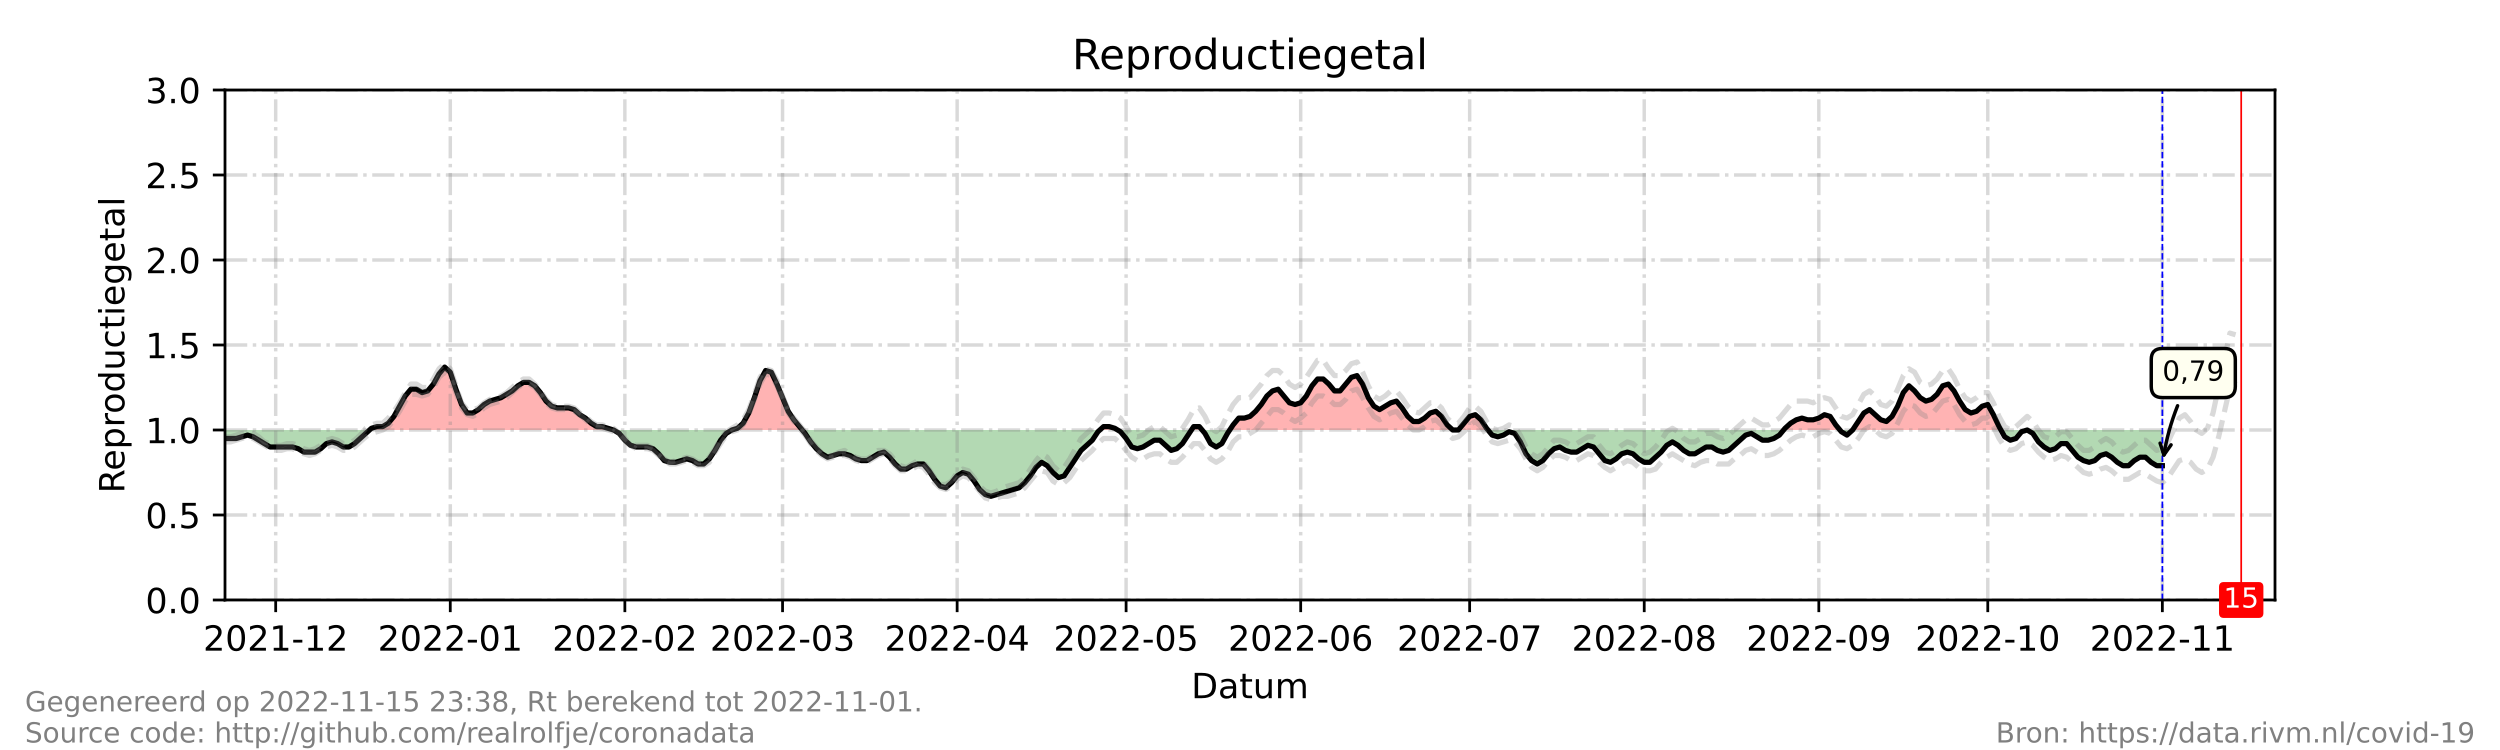 <?xml version="1.0" encoding="utf-8" standalone="no"?>
<!DOCTYPE svg PUBLIC "-//W3C//DTD SVG 1.1//EN"
  "http://www.w3.org/Graphics/SVG/1.1/DTD/svg11.dtd">
<!-- Created with matplotlib (https://matplotlib.org/) -->
<svg height="216pt" version="1.1" viewBox="0 0 720 216" width="720pt" xmlns="http://www.w3.org/2000/svg" xmlns:xlink="http://www.w3.org/1999/xlink">
 <defs>
  <style type="text/css">*{stroke-linecap:butt;stroke-linejoin:round;}</style>
 </defs>
 <g id="figure_1">
  <g id="patch_1">
   <path d="M 0 216 
L 720 216 
L 720 0 
L 0 0 
z
" style="fill:#ffffff;"/>
  </g>
  <g id="axes_1">
   <g id="patch_2">
    <path d="M 64.8 172.8 
L 655.2 172.8 
L 655.2 25.92 
L 64.8 25.92 
z
" style="fill:#ffffff;"/>
   </g>
   <g id="PolyCollection_1">
    <path clip-path="url(#p87dd363a93)" d="M 106.431 123.84 
L 106.971 123.84 
L 108.593 123.84 
L 110.215 123.84 
L 111.837 123.84 
L 113.459 123.84 
L 115.081 123.84 
L 116.703 123.84 
L 118.325 123.84 
L 119.947 123.84 
L 121.569 123.84 
L 123.191 123.84 
L 124.813 123.84 
L 126.435 123.84 
L 128.057 123.84 
L 129.679 123.84 
L 131.301 123.84 
L 132.923 123.84 
L 134.545 123.84 
L 136.167 123.84 
L 137.789 123.84 
L 139.411 123.84 
L 141.033 123.84 
L 142.655 123.84 
L 144.277 123.84 
L 145.899 123.84 
L 147.521 123.84 
L 149.143 123.84 
L 150.765 123.84 
L 152.387 123.84 
L 154.009 123.84 
L 155.631 123.84 
L 157.253 123.84 
L 158.875 123.84 
L 160.497 123.84 
L 162.119 123.84 
L 163.741 123.84 
L 165.363 123.84 
L 166.985 123.84 
L 168.607 123.84 
L 170.229 123.84 
L 171.851 123.84 
L 173.473 123.84 
L 175.095 123.84 
L 176.716 123.84 
L 175.095 123.35 
L 173.473 122.861 
L 171.851 122.861 
L 170.229 121.882 
L 168.607 120.413 
L 166.985 119.434 
L 165.363 117.965 
L 163.741 117.475 
L 162.119 117.475 
L 160.497 117.475 
L 158.875 116.986 
L 157.253 115.517 
L 155.631 113.069 
L 154.009 111.11 
L 152.387 110.131 
L 150.765 110.131 
L 149.143 111.11 
L 147.521 112.579 
L 145.899 113.558 
L 144.277 114.538 
L 142.655 115.027 
L 141.033 115.517 
L 139.411 116.496 
L 137.789 117.965 
L 136.167 118.944 
L 134.545 118.944 
L 132.923 116.496 
L 131.301 112.09 
L 129.679 107.194 
L 128.057 105.725 
L 126.435 107.683 
L 124.813 110.621 
L 123.191 112.579 
L 121.569 113.069 
L 119.947 112.09 
L 118.325 112.09 
L 116.703 114.048 
L 115.081 116.986 
L 113.459 119.923 
L 111.837 121.882 
L 110.215 122.861 
L 108.593 122.861 
L 106.971 123.35 
z
" style="fill:#ff0000;fill-opacity:0.3;"/>
    <path clip-path="url(#p87dd363a93)" d="M 210.778 123.84 
L 212.4 123.84 
L 214.022 123.84 
L 215.644 123.84 
L 217.266 123.84 
L 218.888 123.84 
L 220.51 123.84 
L 222.132 123.84 
L 223.754 123.84 
L 225.376 123.84 
L 226.998 123.84 
L 228.62 123.84 
L 230.242 123.84 
L 231.053 123.84 
L 230.242 122.861 
L 228.62 120.902 
L 226.998 118.454 
L 225.376 114.538 
L 223.754 110.621 
L 222.132 107.194 
L 220.51 106.704 
L 218.888 109.642 
L 217.266 114.538 
L 215.644 118.944 
L 214.022 121.882 
L 212.4 123.35 
z
" style="fill:#ff0000;fill-opacity:0.3;"/>
    <path clip-path="url(#p87dd363a93)" d="M 316.747 123.84 
L 317.829 123.84 
L 319.451 123.84 
L 321.073 123.84 
L 321.884 123.84 
L 321.073 123.35 
L 319.451 122.861 
L 317.829 122.861 
z
" style="fill:#ff0000;fill-opacity:0.3;"/>
    <path clip-path="url(#p87dd363a93)" d="M 343.131 123.84 
L 343.78 123.84 
L 345.402 123.84 
L 346.213 123.84 
L 345.402 122.861 
L 343.78 122.861 
z
" style="fill:#ff0000;fill-opacity:0.3;"/>
    <path clip-path="url(#p87dd363a93)" d="M 354.161 123.84 
L 355.134 123.84 
L 356.756 123.84 
L 358.378 123.84 
L 360 123.84 
L 361.622 123.84 
L 363.244 123.84 
L 364.866 123.84 
L 366.488 123.84 
L 368.11 123.84 
L 369.732 123.84 
L 371.354 123.84 
L 372.976 123.84 
L 374.598 123.84 
L 376.22 123.84 
L 377.842 123.84 
L 379.464 123.84 
L 381.086 123.84 
L 382.708 123.84 
L 384.33 123.84 
L 385.952 123.84 
L 387.574 123.84 
L 389.196 123.84 
L 390.818 123.84 
L 392.44 123.84 
L 394.062 123.84 
L 395.684 123.84 
L 397.305 123.84 
L 398.927 123.84 
L 400.549 123.84 
L 402.171 123.84 
L 403.793 123.84 
L 405.415 123.84 
L 407.037 123.84 
L 408.659 123.84 
L 410.281 123.84 
L 411.903 123.84 
L 413.525 123.84 
L 415.147 123.84 
L 416.769 123.84 
L 418.391 123.84 
L 416.769 122.371 
L 415.147 119.923 
L 413.525 118.454 
L 411.903 118.944 
L 410.281 120.413 
L 408.659 121.392 
L 407.037 121.392 
L 405.415 119.923 
L 403.793 117.475 
L 402.171 115.517 
L 400.549 116.006 
L 398.927 116.986 
L 397.305 117.965 
L 395.684 116.986 
L 394.062 114.538 
L 392.44 110.621 
L 390.818 108.173 
L 389.196 108.662 
L 387.574 110.621 
L 385.952 112.579 
L 384.33 112.579 
L 382.708 110.621 
L 381.086 109.152 
L 379.464 109.152 
L 377.842 111.11 
L 376.22 114.048 
L 374.598 116.006 
L 372.976 116.496 
L 371.354 116.006 
L 369.732 114.048 
L 368.11 112.09 
L 366.488 112.579 
L 364.866 114.048 
L 363.244 116.496 
L 361.622 118.454 
L 360 119.923 
L 358.378 120.413 
L 356.756 120.413 
L 355.134 122.371 
z
" style="fill:#ff0000;fill-opacity:0.3;"/>
    <path clip-path="url(#p87dd363a93)" d="M 420.013 123.84 
L 421.635 123.84 
L 423.257 123.84 
L 424.879 123.84 
L 426.501 123.84 
L 428.123 123.84 
L 428.529 123.84 
L 428.123 123.35 
L 426.501 120.902 
L 424.879 119.434 
L 423.257 119.923 
L 421.635 121.882 
z
" style="fill:#ff0000;fill-opacity:0.3;"/>
    <path clip-path="url(#p87dd363a93)" d="M 513.682 123.84 
L 514.088 123.84 
L 515.71 123.84 
L 517.332 123.84 
L 518.954 123.84 
L 520.576 123.84 
L 522.198 123.84 
L 523.82 123.84 
L 525.442 123.84 
L 527.064 123.84 
L 528.686 123.84 
L 529.902 123.84 
L 528.686 122.371 
L 527.064 119.923 
L 525.442 119.434 
L 523.82 120.413 
L 522.198 120.902 
L 520.576 120.902 
L 518.954 120.413 
L 517.332 120.902 
L 515.71 121.882 
L 514.088 123.35 
z
" style="fill:#ff0000;fill-opacity:0.3;"/>
    <path clip-path="url(#p87dd363a93)" d="M 533.552 123.84 
L 535.174 123.84 
L 536.796 123.84 
L 538.418 123.84 
L 540.04 123.84 
L 541.662 123.84 
L 543.284 123.84 
L 544.905 123.84 
L 546.527 123.84 
L 548.149 123.84 
L 549.771 123.84 
L 551.393 123.84 
L 553.015 123.84 
L 554.637 123.84 
L 556.259 123.84 
L 557.881 123.84 
L 559.503 123.84 
L 561.125 123.84 
L 562.747 123.84 
L 564.369 123.84 
L 565.991 123.84 
L 567.613 123.84 
L 569.235 123.84 
L 570.857 123.84 
L 572.479 123.84 
L 574.101 123.84 
L 575.723 123.84 
L 576.264 123.84 
L 575.723 122.861 
L 574.101 119.434 
L 572.479 116.496 
L 570.857 116.986 
L 569.235 118.454 
L 567.613 118.944 
L 565.991 117.965 
L 564.369 115.517 
L 562.747 112.579 
L 561.125 110.621 
L 559.503 111.11 
L 557.881 113.558 
L 556.259 115.027 
L 554.637 115.517 
L 553.015 114.538 
L 551.393 112.579 
L 549.771 111.11 
L 548.149 113.069 
L 546.527 116.986 
L 544.905 119.923 
L 543.284 121.392 
L 541.662 120.902 
L 540.04 119.434 
L 538.418 117.965 
L 536.796 118.944 
L 535.174 121.392 
z
" style="fill:#ff0000;fill-opacity:0.3;"/>
   </g>
   <g id="PolyCollection_2">
    <path clip-path="url(#p87dd363a93)" d="M 64.8 123.84 
L 64.8 123.84 
L 66.422 123.84 
L 68.044 123.84 
L 69.666 123.84 
L 71.288 123.84 
L 72.91 123.84 
L 74.532 123.84 
L 76.154 123.84 
L 77.776 123.84 
L 79.398 123.84 
L 81.02 123.84 
L 82.642 123.84 
L 84.264 123.84 
L 85.886 123.84 
L 87.508 123.84 
L 89.13 123.84 
L 90.752 123.84 
L 92.374 123.84 
L 93.996 123.84 
L 95.618 123.84 
L 97.24 123.84 
L 98.862 123.84 
L 100.484 123.84 
L 102.105 123.84 
L 103.727 123.84 
L 105.349 123.84 
L 106.431 123.84 
L 105.349 124.819 
L 103.727 126.288 
L 102.105 127.757 
L 100.484 128.736 
L 98.862 128.736 
L 97.24 127.757 
L 95.618 127.267 
L 93.996 127.757 
L 92.374 129.226 
L 90.752 130.205 
L 89.13 130.205 
L 87.508 130.205 
L 85.886 129.226 
L 84.264 128.736 
L 82.642 128.736 
L 81.02 128.736 
L 79.398 128.736 
L 77.776 128.736 
L 76.154 127.757 
L 74.532 126.778 
L 72.91 125.798 
L 71.288 125.309 
L 69.666 125.798 
L 68.044 126.288 
L 66.422 126.288 
L 64.8 126.288 
z
" style="fill:#008000;fill-opacity:0.3;"/>
    <path clip-path="url(#p87dd363a93)" d="M 176.716 123.84 
L 176.716 123.84 
L 178.338 123.84 
L 179.96 123.84 
L 181.582 123.84 
L 183.204 123.84 
L 184.826 123.84 
L 186.448 123.84 
L 188.07 123.84 
L 189.692 123.84 
L 191.314 123.84 
L 192.936 123.84 
L 194.558 123.84 
L 196.18 123.84 
L 197.802 123.84 
L 199.424 123.84 
L 201.046 123.84 
L 202.668 123.84 
L 204.29 123.84 
L 205.912 123.84 
L 207.534 123.84 
L 209.156 123.84 
L 210.778 123.84 
L 210.778 123.84 
L 210.778 123.84 
L 209.156 124.819 
L 207.534 126.778 
L 205.912 129.715 
L 204.29 132.163 
L 202.668 133.632 
L 201.046 133.632 
L 199.424 132.653 
L 197.802 132.163 
L 196.18 132.653 
L 194.558 133.142 
L 192.936 133.142 
L 191.314 132.653 
L 189.692 130.694 
L 188.07 129.226 
L 186.448 128.736 
L 184.826 128.736 
L 183.204 128.736 
L 181.582 128.246 
L 179.96 126.778 
L 178.338 124.819 
L 176.716 123.84 
z
" style="fill:#008000;fill-opacity:0.3;"/>
    <path clip-path="url(#p87dd363a93)" d="M 231.053 123.84 
L 231.864 123.84 
L 233.486 123.84 
L 235.108 123.84 
L 236.73 123.84 
L 238.352 123.84 
L 239.974 123.84 
L 241.596 123.84 
L 243.218 123.84 
L 244.84 123.84 
L 246.462 123.84 
L 248.084 123.84 
L 249.705 123.84 
L 251.327 123.84 
L 252.949 123.84 
L 254.571 123.84 
L 256.193 123.84 
L 257.815 123.84 
L 259.437 123.84 
L 261.059 123.84 
L 262.681 123.84 
L 264.303 123.84 
L 265.925 123.84 
L 267.547 123.84 
L 269.169 123.84 
L 270.791 123.84 
L 272.413 123.84 
L 274.035 123.84 
L 275.657 123.84 
L 277.279 123.84 
L 278.901 123.84 
L 280.523 123.84 
L 282.145 123.84 
L 283.767 123.84 
L 285.389 123.84 
L 287.011 123.84 
L 288.633 123.84 
L 290.255 123.84 
L 291.877 123.84 
L 293.499 123.84 
L 295.121 123.84 
L 296.743 123.84 
L 298.365 123.84 
L 299.987 123.84 
L 301.609 123.84 
L 303.231 123.84 
L 304.853 123.84 
L 306.475 123.84 
L 308.097 123.84 
L 309.719 123.84 
L 311.341 123.84 
L 312.963 123.84 
L 314.585 123.84 
L 316.207 123.84 
L 316.747 123.84 
L 316.207 124.33 
L 314.585 126.778 
L 312.963 128.246 
L 311.341 129.715 
L 309.719 132.163 
L 308.097 134.611 
L 306.475 137.059 
L 304.853 137.549 
L 303.231 136.08 
L 301.609 134.122 
L 299.987 133.142 
L 298.365 134.611 
L 296.743 137.059 
L 295.121 139.018 
L 293.499 140.486 
L 291.877 140.976 
L 290.255 141.466 
L 288.633 141.955 
L 287.011 142.445 
L 285.389 142.934 
L 283.767 142.445 
L 282.145 140.976 
L 280.523 138.528 
L 278.901 136.57 
L 277.279 136.08 
L 275.657 137.059 
L 274.035 139.018 
L 272.413 140.486 
L 270.791 139.997 
L 269.169 138.038 
L 267.547 135.59 
L 265.925 133.632 
L 264.303 133.632 
L 262.681 134.122 
L 261.059 135.101 
L 259.437 135.101 
L 257.815 133.632 
L 256.193 131.674 
L 254.571 130.205 
L 252.949 130.694 
L 251.327 131.674 
L 249.705 132.653 
L 248.084 132.653 
L 246.462 132.163 
L 244.84 131.184 
L 243.218 130.694 
L 241.596 130.694 
L 239.974 131.184 
L 238.352 131.674 
L 236.73 130.694 
L 235.108 129.226 
L 233.486 127.267 
L 231.864 124.819 
z
" style="fill:#008000;fill-opacity:0.3;"/>
    <path clip-path="url(#p87dd363a93)" d="M 321.884 123.84 
L 322.695 123.84 
L 324.316 123.84 
L 325.938 123.84 
L 327.56 123.84 
L 329.182 123.84 
L 330.804 123.84 
L 332.426 123.84 
L 334.048 123.84 
L 335.67 123.84 
L 337.292 123.84 
L 338.914 123.84 
L 340.536 123.84 
L 342.158 123.84 
L 343.131 123.84 
L 342.158 125.309 
L 340.536 127.757 
L 338.914 129.226 
L 337.292 129.715 
L 335.67 128.246 
L 334.048 126.778 
L 332.426 126.778 
L 330.804 127.757 
L 329.182 128.736 
L 327.56 129.226 
L 325.938 128.736 
L 324.316 126.288 
L 322.695 124.33 
z
" style="fill:#008000;fill-opacity:0.3;"/>
    <path clip-path="url(#p87dd363a93)" d="M 346.213 123.84 
L 347.024 123.84 
L 348.646 123.84 
L 350.268 123.84 
L 351.89 123.84 
L 353.512 123.84 
L 354.161 123.84 
L 353.512 124.819 
L 351.89 127.757 
L 350.268 128.736 
L 348.646 127.757 
L 347.024 124.819 
z
" style="fill:#008000;fill-opacity:0.3;"/>
    <path clip-path="url(#p87dd363a93)" d="M 418.391 123.84 
L 418.391 123.84 
L 420.013 123.84 
L 420.013 123.84 
L 420.013 123.84 
L 418.391 123.84 
z
" style="fill:#008000;fill-opacity:0.3;"/>
    <path clip-path="url(#p87dd363a93)" d="M 428.529 123.84 
L 429.745 123.84 
L 431.367 123.84 
L 432.989 123.84 
L 434.611 123.84 
L 436.233 123.84 
L 437.855 123.84 
L 439.477 123.84 
L 441.099 123.84 
L 442.721 123.84 
L 444.343 123.84 
L 445.965 123.84 
L 447.587 123.84 
L 449.209 123.84 
L 450.831 123.84 
L 452.453 123.84 
L 454.075 123.84 
L 455.697 123.84 
L 457.319 123.84 
L 458.941 123.84 
L 460.563 123.84 
L 462.185 123.84 
L 463.807 123.84 
L 465.429 123.84 
L 467.051 123.84 
L 468.673 123.84 
L 470.295 123.84 
L 471.916 123.84 
L 473.538 123.84 
L 475.16 123.84 
L 476.782 123.84 
L 478.404 123.84 
L 480.026 123.84 
L 481.648 123.84 
L 483.27 123.84 
L 484.892 123.84 
L 486.514 123.84 
L 488.136 123.84 
L 489.758 123.84 
L 491.38 123.84 
L 493.002 123.84 
L 494.624 123.84 
L 496.246 123.84 
L 497.868 123.84 
L 499.49 123.84 
L 501.112 123.84 
L 502.734 123.84 
L 504.356 123.84 
L 505.978 123.84 
L 507.6 123.84 
L 509.222 123.84 
L 510.844 123.84 
L 512.466 123.84 
L 513.682 123.84 
L 512.466 125.309 
L 510.844 126.288 
L 509.222 126.778 
L 507.6 126.778 
L 505.978 125.798 
L 504.356 124.819 
L 502.734 125.309 
L 501.112 126.778 
L 499.49 128.246 
L 497.868 129.715 
L 496.246 130.205 
L 494.624 129.715 
L 493.002 128.736 
L 491.38 128.736 
L 489.758 129.715 
L 488.136 130.694 
L 486.514 130.694 
L 484.892 129.715 
L 483.27 128.246 
L 481.648 127.267 
L 480.026 128.246 
L 478.404 130.205 
L 476.782 131.674 
L 475.16 133.142 
L 473.538 133.142 
L 471.916 132.163 
L 470.295 130.694 
L 468.673 130.205 
L 467.051 130.694 
L 465.429 132.163 
L 463.807 133.142 
L 462.185 132.653 
L 460.563 130.694 
L 458.941 128.736 
L 457.319 128.246 
L 455.697 129.226 
L 454.075 130.205 
L 452.453 130.205 
L 450.831 129.715 
L 449.209 128.736 
L 447.587 129.226 
L 445.965 130.694 
L 444.343 132.653 
L 442.721 133.632 
L 441.099 132.653 
L 439.477 130.694 
L 437.855 127.267 
L 436.233 124.819 
L 434.611 124.33 
L 432.989 125.309 
L 431.367 125.798 
L 429.745 125.309 
z
" style="fill:#008000;fill-opacity:0.3;"/>
    <path clip-path="url(#p87dd363a93)" d="M 529.902 123.84 
L 530.308 123.84 
L 531.93 123.84 
L 533.552 123.84 
L 533.552 123.84 
L 533.552 123.84 
L 531.93 125.309 
L 530.308 124.33 
z
" style="fill:#008000;fill-opacity:0.3;"/>
    <path clip-path="url(#p87dd363a93)" d="M 576.264 123.84 
L 577.345 123.84 
L 578.967 123.84 
L 580.589 123.84 
L 582.211 123.84 
L 583.833 123.84 
L 585.455 123.84 
L 587.077 123.84 
L 588.699 123.84 
L 590.321 123.84 
L 591.943 123.84 
L 593.565 123.84 
L 595.187 123.84 
L 596.809 123.84 
L 598.431 123.84 
L 600.053 123.84 
L 601.675 123.84 
L 603.297 123.84 
L 604.919 123.84 
L 606.541 123.84 
L 608.163 123.84 
L 609.785 123.84 
L 611.407 123.84 
L 613.029 123.84 
L 614.651 123.84 
L 616.273 123.84 
L 617.895 123.84 
L 619.516 123.84 
L 621.138 123.84 
L 622.76 123.84 
L 622.76 123.84 
L 622.76 134.122 
L 621.138 134.122 
L 619.516 133.142 
L 617.895 131.674 
L 616.273 131.674 
L 614.651 132.653 
L 613.029 134.122 
L 611.407 134.122 
L 609.785 133.142 
L 608.163 131.674 
L 606.541 130.694 
L 604.919 131.184 
L 603.297 132.653 
L 601.675 133.142 
L 600.053 132.653 
L 598.431 131.674 
L 596.809 129.715 
L 595.187 127.757 
L 593.565 127.757 
L 591.943 129.226 
L 590.321 129.715 
L 588.699 128.736 
L 587.077 127.267 
L 585.455 124.819 
L 583.833 123.84 
L 582.211 124.33 
L 580.589 126.288 
L 578.967 126.778 
L 577.345 125.798 
z
" style="fill:#008000;fill-opacity:0.3;"/>
   </g>
   <g id="matplotlib.axis_1">
    <g id="xtick_1">
     <g id="line2d_1">
      <path clip-path="url(#p87dd363a93)" d="M 79.398 172.8 
L 79.398 25.92 
" style="fill:none;stroke:#808080;stroke-dasharray:6.4,1.6,1,1.6;stroke-dashoffset:0;stroke-opacity:0.3;"/>
     </g>
     <g id="line2d_2">
      <defs>
       <path d="M 0 0 
L 0 3.5 
" id="mcc4b7fc7fd" style="stroke:#000000;stroke-width:0.8;"/>
      </defs>
      <g>
       <use style="stroke:#000000;stroke-width:0.8;" x="79.398" xlink:href="#mcc4b7fc7fd" y="172.8"/>
      </g>
     </g>
     <g id="text_1">
      <!-- 2021-12 -->
      <g transform="translate(58.506 187.398)scale(0.1 -0.1)">
       <defs>
        <path d="M 19.188 8.297 
L 53.609 8.297 
L 53.609 0 
L 7.328 0 
L 7.328 8.297 
Q 12.938 14.109 22.625 23.891 
Q 32.328 33.688 34.812 36.531 
Q 39.547 41.844 41.422 45.531 
Q 43.312 49.219 43.312 52.781 
Q 43.312 58.594 39.234 62.25 
Q 35.156 65.922 28.609 65.922 
Q 23.969 65.922 18.812 64.312 
Q 13.672 62.703 7.812 59.422 
L 7.812 69.391 
Q 13.766 71.781 18.938 73 
Q 24.125 74.219 28.422 74.219 
Q 39.75 74.219 46.484 68.547 
Q 53.219 62.891 53.219 53.422 
Q 53.219 48.922 51.531 44.891 
Q 49.859 40.875 45.406 35.406 
Q 44.188 33.984 37.641 27.219 
Q 31.109 20.453 19.188 8.297 
z
" id="DejaVuSans-50"/>
        <path d="M 31.781 66.406 
Q 24.172 66.406 20.328 58.906 
Q 16.5 51.422 16.5 36.375 
Q 16.5 21.391 20.328 13.891 
Q 24.172 6.391 31.781 6.391 
Q 39.453 6.391 43.281 13.891 
Q 47.125 21.391 47.125 36.375 
Q 47.125 51.422 43.281 58.906 
Q 39.453 66.406 31.781 66.406 
z
M 31.781 74.219 
Q 44.047 74.219 50.516 64.516 
Q 56.984 54.828 56.984 36.375 
Q 56.984 17.969 50.516 8.266 
Q 44.047 -1.422 31.781 -1.422 
Q 19.531 -1.422 13.062 8.266 
Q 6.594 17.969 6.594 36.375 
Q 6.594 54.828 13.062 64.516 
Q 19.531 74.219 31.781 74.219 
z
" id="DejaVuSans-48"/>
        <path d="M 12.406 8.297 
L 28.516 8.297 
L 28.516 63.922 
L 10.984 60.406 
L 10.984 69.391 
L 28.422 72.906 
L 38.281 72.906 
L 38.281 8.297 
L 54.391 8.297 
L 54.391 0 
L 12.406 0 
z
" id="DejaVuSans-49"/>
        <path d="M 4.891 31.391 
L 31.203 31.391 
L 31.203 23.391 
L 4.891 23.391 
z
" id="DejaVuSans-45"/>
       </defs>
       <use xlink:href="#DejaVuSans-50"/>
       <use x="63.623" xlink:href="#DejaVuSans-48"/>
       <use x="127.246" xlink:href="#DejaVuSans-50"/>
       <use x="190.869" xlink:href="#DejaVuSans-49"/>
       <use x="254.492" xlink:href="#DejaVuSans-45"/>
       <use x="290.576" xlink:href="#DejaVuSans-49"/>
       <use x="354.199" xlink:href="#DejaVuSans-50"/>
      </g>
     </g>
    </g>
    <g id="xtick_2">
     <g id="line2d_3">
      <path clip-path="url(#p87dd363a93)" d="M 129.679 172.8 
L 129.679 25.92 
" style="fill:none;stroke:#808080;stroke-dasharray:6.4,1.6,1,1.6;stroke-dashoffset:0;stroke-opacity:0.3;"/>
     </g>
     <g id="line2d_4">
      <g>
       <use style="stroke:#000000;stroke-width:0.8;" x="129.679" xlink:href="#mcc4b7fc7fd" y="172.8"/>
      </g>
     </g>
     <g id="text_2">
      <!-- 2022-01 -->
      <g transform="translate(108.788 187.398)scale(0.1 -0.1)">
       <use xlink:href="#DejaVuSans-50"/>
       <use x="63.623" xlink:href="#DejaVuSans-48"/>
       <use x="127.246" xlink:href="#DejaVuSans-50"/>
       <use x="190.869" xlink:href="#DejaVuSans-50"/>
       <use x="254.492" xlink:href="#DejaVuSans-45"/>
       <use x="290.576" xlink:href="#DejaVuSans-48"/>
       <use x="354.199" xlink:href="#DejaVuSans-49"/>
      </g>
     </g>
    </g>
    <g id="xtick_3">
     <g id="line2d_5">
      <path clip-path="url(#p87dd363a93)" d="M 179.96 172.8 
L 179.96 25.92 
" style="fill:none;stroke:#808080;stroke-dasharray:6.4,1.6,1,1.6;stroke-dashoffset:0;stroke-opacity:0.3;"/>
     </g>
     <g id="line2d_6">
      <g>
       <use style="stroke:#000000;stroke-width:0.8;" x="179.96" xlink:href="#mcc4b7fc7fd" y="172.8"/>
      </g>
     </g>
     <g id="text_3">
      <!-- 2022-02 -->
      <g transform="translate(159.069 187.398)scale(0.1 -0.1)">
       <use xlink:href="#DejaVuSans-50"/>
       <use x="63.623" xlink:href="#DejaVuSans-48"/>
       <use x="127.246" xlink:href="#DejaVuSans-50"/>
       <use x="190.869" xlink:href="#DejaVuSans-50"/>
       <use x="254.492" xlink:href="#DejaVuSans-45"/>
       <use x="290.576" xlink:href="#DejaVuSans-48"/>
       <use x="354.199" xlink:href="#DejaVuSans-50"/>
      </g>
     </g>
    </g>
    <g id="xtick_4">
     <g id="line2d_7">
      <path clip-path="url(#p87dd363a93)" d="M 225.376 172.8 
L 225.376 25.92 
" style="fill:none;stroke:#808080;stroke-dasharray:6.4,1.6,1,1.6;stroke-dashoffset:0;stroke-opacity:0.3;"/>
     </g>
     <g id="line2d_8">
      <g>
       <use style="stroke:#000000;stroke-width:0.8;" x="225.376" xlink:href="#mcc4b7fc7fd" y="172.8"/>
      </g>
     </g>
     <g id="text_4">
      <!-- 2022-03 -->
      <g transform="translate(204.484 187.398)scale(0.1 -0.1)">
       <defs>
        <path d="M 40.578 39.312 
Q 47.656 37.797 51.625 33 
Q 55.609 28.219 55.609 21.188 
Q 55.609 10.406 48.188 4.484 
Q 40.766 -1.422 27.094 -1.422 
Q 22.516 -1.422 17.656 -0.516 
Q 12.797 0.391 7.625 2.203 
L 7.625 11.719 
Q 11.719 9.328 16.594 8.109 
Q 21.484 6.891 26.812 6.891 
Q 36.078 6.891 40.938 10.547 
Q 45.797 14.203 45.797 21.188 
Q 45.797 27.641 41.281 31.266 
Q 36.766 34.906 28.719 34.906 
L 20.219 34.906 
L 20.219 43.016 
L 29.109 43.016 
Q 36.375 43.016 40.234 45.922 
Q 44.094 48.828 44.094 54.297 
Q 44.094 59.906 40.109 62.906 
Q 36.141 65.922 28.719 65.922 
Q 24.656 65.922 20.016 65.031 
Q 15.375 64.156 9.812 62.312 
L 9.812 71.094 
Q 15.438 72.656 20.344 73.438 
Q 25.25 74.219 29.594 74.219 
Q 40.828 74.219 47.359 69.109 
Q 53.906 64.016 53.906 55.328 
Q 53.906 49.266 50.438 45.094 
Q 46.969 40.922 40.578 39.312 
z
" id="DejaVuSans-51"/>
       </defs>
       <use xlink:href="#DejaVuSans-50"/>
       <use x="63.623" xlink:href="#DejaVuSans-48"/>
       <use x="127.246" xlink:href="#DejaVuSans-50"/>
       <use x="190.869" xlink:href="#DejaVuSans-50"/>
       <use x="254.492" xlink:href="#DejaVuSans-45"/>
       <use x="290.576" xlink:href="#DejaVuSans-48"/>
       <use x="354.199" xlink:href="#DejaVuSans-51"/>
      </g>
     </g>
    </g>
    <g id="xtick_5">
     <g id="line2d_9">
      <path clip-path="url(#p87dd363a93)" d="M 275.657 172.8 
L 275.657 25.92 
" style="fill:none;stroke:#808080;stroke-dasharray:6.4,1.6,1,1.6;stroke-dashoffset:0;stroke-opacity:0.3;"/>
     </g>
     <g id="line2d_10">
      <g>
       <use style="stroke:#000000;stroke-width:0.8;" x="275.657" xlink:href="#mcc4b7fc7fd" y="172.8"/>
      </g>
     </g>
     <g id="text_5">
      <!-- 2022-04 -->
      <g transform="translate(254.766 187.398)scale(0.1 -0.1)">
       <defs>
        <path d="M 37.797 64.312 
L 12.891 25.391 
L 37.797 25.391 
z
M 35.203 72.906 
L 47.609 72.906 
L 47.609 25.391 
L 58.016 25.391 
L 58.016 17.188 
L 47.609 17.188 
L 47.609 0 
L 37.797 0 
L 37.797 17.188 
L 4.891 17.188 
L 4.891 26.703 
z
" id="DejaVuSans-52"/>
       </defs>
       <use xlink:href="#DejaVuSans-50"/>
       <use x="63.623" xlink:href="#DejaVuSans-48"/>
       <use x="127.246" xlink:href="#DejaVuSans-50"/>
       <use x="190.869" xlink:href="#DejaVuSans-50"/>
       <use x="254.492" xlink:href="#DejaVuSans-45"/>
       <use x="290.576" xlink:href="#DejaVuSans-48"/>
       <use x="354.199" xlink:href="#DejaVuSans-52"/>
      </g>
     </g>
    </g>
    <g id="xtick_6">
     <g id="line2d_11">
      <path clip-path="url(#p87dd363a93)" d="M 324.316 172.8 
L 324.316 25.92 
" style="fill:none;stroke:#808080;stroke-dasharray:6.4,1.6,1,1.6;stroke-dashoffset:0;stroke-opacity:0.3;"/>
     </g>
     <g id="line2d_12">
      <g>
       <use style="stroke:#000000;stroke-width:0.8;" x="324.316" xlink:href="#mcc4b7fc7fd" y="172.8"/>
      </g>
     </g>
     <g id="text_6">
      <!-- 2022-05 -->
      <g transform="translate(303.425 187.398)scale(0.1 -0.1)">
       <defs>
        <path d="M 10.797 72.906 
L 49.516 72.906 
L 49.516 64.594 
L 19.828 64.594 
L 19.828 46.734 
Q 21.969 47.469 24.109 47.828 
Q 26.266 48.188 28.422 48.188 
Q 40.625 48.188 47.75 41.5 
Q 54.891 34.812 54.891 23.391 
Q 54.891 11.625 47.562 5.094 
Q 40.234 -1.422 26.906 -1.422 
Q 22.312 -1.422 17.547 -0.641 
Q 12.797 0.141 7.719 1.703 
L 7.719 11.625 
Q 12.109 9.234 16.797 8.062 
Q 21.484 6.891 26.703 6.891 
Q 35.156 6.891 40.078 11.328 
Q 45.016 15.766 45.016 23.391 
Q 45.016 31 40.078 35.438 
Q 35.156 39.891 26.703 39.891 
Q 22.75 39.891 18.812 39.016 
Q 14.891 38.141 10.797 36.281 
z
" id="DejaVuSans-53"/>
       </defs>
       <use xlink:href="#DejaVuSans-50"/>
       <use x="63.623" xlink:href="#DejaVuSans-48"/>
       <use x="127.246" xlink:href="#DejaVuSans-50"/>
       <use x="190.869" xlink:href="#DejaVuSans-50"/>
       <use x="254.492" xlink:href="#DejaVuSans-45"/>
       <use x="290.576" xlink:href="#DejaVuSans-48"/>
       <use x="354.199" xlink:href="#DejaVuSans-53"/>
      </g>
     </g>
    </g>
    <g id="xtick_7">
     <g id="line2d_13">
      <path clip-path="url(#p87dd363a93)" d="M 374.598 172.8 
L 374.598 25.92 
" style="fill:none;stroke:#808080;stroke-dasharray:6.4,1.6,1,1.6;stroke-dashoffset:0;stroke-opacity:0.3;"/>
     </g>
     <g id="line2d_14">
      <g>
       <use style="stroke:#000000;stroke-width:0.8;" x="374.598" xlink:href="#mcc4b7fc7fd" y="172.8"/>
      </g>
     </g>
     <g id="text_7">
      <!-- 2022-06 -->
      <g transform="translate(353.706 187.398)scale(0.1 -0.1)">
       <defs>
        <path d="M 33.016 40.375 
Q 26.375 40.375 22.484 35.828 
Q 18.609 31.297 18.609 23.391 
Q 18.609 15.531 22.484 10.953 
Q 26.375 6.391 33.016 6.391 
Q 39.656 6.391 43.531 10.953 
Q 47.406 15.531 47.406 23.391 
Q 47.406 31.297 43.531 35.828 
Q 39.656 40.375 33.016 40.375 
z
M 52.594 71.297 
L 52.594 62.312 
Q 48.875 64.062 45.094 64.984 
Q 41.312 65.922 37.594 65.922 
Q 27.828 65.922 22.672 59.328 
Q 17.531 52.734 16.797 39.406 
Q 19.672 43.656 24.016 45.922 
Q 28.375 48.188 33.594 48.188 
Q 44.578 48.188 50.953 41.516 
Q 57.328 34.859 57.328 23.391 
Q 57.328 12.156 50.688 5.359 
Q 44.047 -1.422 33.016 -1.422 
Q 20.359 -1.422 13.672 8.266 
Q 6.984 17.969 6.984 36.375 
Q 6.984 53.656 15.188 63.938 
Q 23.391 74.219 37.203 74.219 
Q 40.922 74.219 44.703 73.484 
Q 48.484 72.75 52.594 71.297 
z
" id="DejaVuSans-54"/>
       </defs>
       <use xlink:href="#DejaVuSans-50"/>
       <use x="63.623" xlink:href="#DejaVuSans-48"/>
       <use x="127.246" xlink:href="#DejaVuSans-50"/>
       <use x="190.869" xlink:href="#DejaVuSans-50"/>
       <use x="254.492" xlink:href="#DejaVuSans-45"/>
       <use x="290.576" xlink:href="#DejaVuSans-48"/>
       <use x="354.199" xlink:href="#DejaVuSans-54"/>
      </g>
     </g>
    </g>
    <g id="xtick_8">
     <g id="line2d_15">
      <path clip-path="url(#p87dd363a93)" d="M 423.257 172.8 
L 423.257 25.92 
" style="fill:none;stroke:#808080;stroke-dasharray:6.4,1.6,1,1.6;stroke-dashoffset:0;stroke-opacity:0.3;"/>
     </g>
     <g id="line2d_16">
      <g>
       <use style="stroke:#000000;stroke-width:0.8;" x="423.257" xlink:href="#mcc4b7fc7fd" y="172.8"/>
      </g>
     </g>
     <g id="text_8">
      <!-- 2022-07 -->
      <g transform="translate(402.366 187.398)scale(0.1 -0.1)">
       <defs>
        <path d="M 8.203 72.906 
L 55.078 72.906 
L 55.078 68.703 
L 28.609 0 
L 18.312 0 
L 43.219 64.594 
L 8.203 64.594 
z
" id="DejaVuSans-55"/>
       </defs>
       <use xlink:href="#DejaVuSans-50"/>
       <use x="63.623" xlink:href="#DejaVuSans-48"/>
       <use x="127.246" xlink:href="#DejaVuSans-50"/>
       <use x="190.869" xlink:href="#DejaVuSans-50"/>
       <use x="254.492" xlink:href="#DejaVuSans-45"/>
       <use x="290.576" xlink:href="#DejaVuSans-48"/>
       <use x="354.199" xlink:href="#DejaVuSans-55"/>
      </g>
     </g>
    </g>
    <g id="xtick_9">
     <g id="line2d_17">
      <path clip-path="url(#p87dd363a93)" d="M 473.538 172.8 
L 473.538 25.92 
" style="fill:none;stroke:#808080;stroke-dasharray:6.4,1.6,1,1.6;stroke-dashoffset:0;stroke-opacity:0.3;"/>
     </g>
     <g id="line2d_18">
      <g>
       <use style="stroke:#000000;stroke-width:0.8;" x="473.538" xlink:href="#mcc4b7fc7fd" y="172.8"/>
      </g>
     </g>
     <g id="text_9">
      <!-- 2022-08 -->
      <g transform="translate(452.647 187.398)scale(0.1 -0.1)">
       <defs>
        <path d="M 31.781 34.625 
Q 24.75 34.625 20.719 30.859 
Q 16.703 27.094 16.703 20.516 
Q 16.703 13.922 20.719 10.156 
Q 24.75 6.391 31.781 6.391 
Q 38.812 6.391 42.859 10.172 
Q 46.922 13.969 46.922 20.516 
Q 46.922 27.094 42.891 30.859 
Q 38.875 34.625 31.781 34.625 
z
M 21.922 38.812 
Q 15.578 40.375 12.031 44.719 
Q 8.5 49.078 8.5 55.328 
Q 8.5 64.062 14.719 69.141 
Q 20.953 74.219 31.781 74.219 
Q 42.672 74.219 48.875 69.141 
Q 55.078 64.062 55.078 55.328 
Q 55.078 49.078 51.531 44.719 
Q 48 40.375 41.703 38.812 
Q 48.828 37.156 52.797 32.312 
Q 56.781 27.484 56.781 20.516 
Q 56.781 9.906 50.312 4.234 
Q 43.844 -1.422 31.781 -1.422 
Q 19.734 -1.422 13.25 4.234 
Q 6.781 9.906 6.781 20.516 
Q 6.781 27.484 10.781 32.312 
Q 14.797 37.156 21.922 38.812 
z
M 18.312 54.391 
Q 18.312 48.734 21.844 45.562 
Q 25.391 42.391 31.781 42.391 
Q 38.141 42.391 41.719 45.562 
Q 45.312 48.734 45.312 54.391 
Q 45.312 60.062 41.719 63.234 
Q 38.141 66.406 31.781 66.406 
Q 25.391 66.406 21.844 63.234 
Q 18.312 60.062 18.312 54.391 
z
" id="DejaVuSans-56"/>
       </defs>
       <use xlink:href="#DejaVuSans-50"/>
       <use x="63.623" xlink:href="#DejaVuSans-48"/>
       <use x="127.246" xlink:href="#DejaVuSans-50"/>
       <use x="190.869" xlink:href="#DejaVuSans-50"/>
       <use x="254.492" xlink:href="#DejaVuSans-45"/>
       <use x="290.576" xlink:href="#DejaVuSans-48"/>
       <use x="354.199" xlink:href="#DejaVuSans-56"/>
      </g>
     </g>
    </g>
    <g id="xtick_10">
     <g id="line2d_19">
      <path clip-path="url(#p87dd363a93)" d="M 523.82 172.8 
L 523.82 25.92 
" style="fill:none;stroke:#808080;stroke-dasharray:6.4,1.6,1,1.6;stroke-dashoffset:0;stroke-opacity:0.3;"/>
     </g>
     <g id="line2d_20">
      <g>
       <use style="stroke:#000000;stroke-width:0.8;" x="523.82" xlink:href="#mcc4b7fc7fd" y="172.8"/>
      </g>
     </g>
     <g id="text_10">
      <!-- 2022-09 -->
      <g transform="translate(502.928 187.398)scale(0.1 -0.1)">
       <defs>
        <path d="M 10.984 1.516 
L 10.984 10.5 
Q 14.703 8.734 18.5 7.812 
Q 22.312 6.891 25.984 6.891 
Q 35.75 6.891 40.891 13.453 
Q 46.047 20.016 46.781 33.406 
Q 43.953 29.203 39.594 26.953 
Q 35.25 24.703 29.984 24.703 
Q 19.047 24.703 12.672 31.312 
Q 6.297 37.938 6.297 49.422 
Q 6.297 60.641 12.938 67.422 
Q 19.578 74.219 30.609 74.219 
Q 43.266 74.219 49.922 64.516 
Q 56.594 54.828 56.594 36.375 
Q 56.594 19.141 48.406 8.859 
Q 40.234 -1.422 26.422 -1.422 
Q 22.703 -1.422 18.891 -0.688 
Q 15.094 0.047 10.984 1.516 
z
M 30.609 32.422 
Q 37.25 32.422 41.125 36.953 
Q 45.016 41.5 45.016 49.422 
Q 45.016 57.281 41.125 61.844 
Q 37.25 66.406 30.609 66.406 
Q 23.969 66.406 20.094 61.844 
Q 16.219 57.281 16.219 49.422 
Q 16.219 41.5 20.094 36.953 
Q 23.969 32.422 30.609 32.422 
z
" id="DejaVuSans-57"/>
       </defs>
       <use xlink:href="#DejaVuSans-50"/>
       <use x="63.623" xlink:href="#DejaVuSans-48"/>
       <use x="127.246" xlink:href="#DejaVuSans-50"/>
       <use x="190.869" xlink:href="#DejaVuSans-50"/>
       <use x="254.492" xlink:href="#DejaVuSans-45"/>
       <use x="290.576" xlink:href="#DejaVuSans-48"/>
       <use x="354.199" xlink:href="#DejaVuSans-57"/>
      </g>
     </g>
    </g>
    <g id="xtick_11">
     <g id="line2d_21">
      <path clip-path="url(#p87dd363a93)" d="M 572.479 172.8 
L 572.479 25.92 
" style="fill:none;stroke:#808080;stroke-dasharray:6.4,1.6,1,1.6;stroke-dashoffset:0;stroke-opacity:0.3;"/>
     </g>
     <g id="line2d_22">
      <g>
       <use style="stroke:#000000;stroke-width:0.8;" x="572.479" xlink:href="#mcc4b7fc7fd" y="172.8"/>
      </g>
     </g>
     <g id="text_11">
      <!-- 2022-10 -->
      <g transform="translate(551.588 187.398)scale(0.1 -0.1)">
       <use xlink:href="#DejaVuSans-50"/>
       <use x="63.623" xlink:href="#DejaVuSans-48"/>
       <use x="127.246" xlink:href="#DejaVuSans-50"/>
       <use x="190.869" xlink:href="#DejaVuSans-50"/>
       <use x="254.492" xlink:href="#DejaVuSans-45"/>
       <use x="290.576" xlink:href="#DejaVuSans-49"/>
       <use x="354.199" xlink:href="#DejaVuSans-48"/>
      </g>
     </g>
    </g>
    <g id="xtick_12">
     <g id="line2d_23">
      <path clip-path="url(#p87dd363a93)" d="M 622.76 172.8 
L 622.76 25.92 
" style="fill:none;stroke:#808080;stroke-dasharray:6.4,1.6,1,1.6;stroke-dashoffset:0;stroke-opacity:0.3;"/>
     </g>
     <g id="line2d_24">
      <g>
       <use style="stroke:#000000;stroke-width:0.8;" x="622.76" xlink:href="#mcc4b7fc7fd" y="172.8"/>
      </g>
     </g>
     <g id="text_12">
      <!-- 2022-11 -->
      <g transform="translate(601.869 187.398)scale(0.1 -0.1)">
       <use xlink:href="#DejaVuSans-50"/>
       <use x="63.623" xlink:href="#DejaVuSans-48"/>
       <use x="127.246" xlink:href="#DejaVuSans-50"/>
       <use x="190.869" xlink:href="#DejaVuSans-50"/>
       <use x="254.492" xlink:href="#DejaVuSans-45"/>
       <use x="290.576" xlink:href="#DejaVuSans-49"/>
       <use x="354.199" xlink:href="#DejaVuSans-49"/>
      </g>
     </g>
    </g>
    <g id="text_13">
     <!-- Datum -->
     <g transform="translate(343.087 201.077)scale(0.1 -0.1)">
      <defs>
       <path d="M 19.672 64.797 
L 19.672 8.109 
L 31.594 8.109 
Q 46.688 8.109 53.688 14.938 
Q 60.688 21.781 60.688 36.531 
Q 60.688 51.172 53.688 57.984 
Q 46.688 64.797 31.594 64.797 
z
M 9.812 72.906 
L 30.078 72.906 
Q 51.266 72.906 61.172 64.094 
Q 71.094 55.281 71.094 36.531 
Q 71.094 17.672 61.125 8.828 
Q 51.172 0 30.078 0 
L 9.812 0 
z
" id="DejaVuSans-68"/>
       <path d="M 34.281 27.484 
Q 23.391 27.484 19.188 25 
Q 14.984 22.516 14.984 16.5 
Q 14.984 11.719 18.141 8.906 
Q 21.297 6.109 26.703 6.109 
Q 34.188 6.109 38.703 11.406 
Q 43.219 16.703 43.219 25.484 
L 43.219 27.484 
z
M 52.203 31.203 
L 52.203 0 
L 43.219 0 
L 43.219 8.297 
Q 40.141 3.328 35.547 0.953 
Q 30.953 -1.422 24.312 -1.422 
Q 15.922 -1.422 10.953 3.297 
Q 6 8.016 6 15.922 
Q 6 25.141 12.172 29.828 
Q 18.359 34.516 30.609 34.516 
L 43.219 34.516 
L 43.219 35.406 
Q 43.219 41.609 39.141 45 
Q 35.062 48.391 27.688 48.391 
Q 23 48.391 18.547 47.266 
Q 14.109 46.141 10.016 43.891 
L 10.016 52.203 
Q 14.938 54.109 19.578 55.047 
Q 24.219 56 28.609 56 
Q 40.484 56 46.344 49.844 
Q 52.203 43.703 52.203 31.203 
z
" id="DejaVuSans-97"/>
       <path d="M 18.312 70.219 
L 18.312 54.688 
L 36.812 54.688 
L 36.812 47.703 
L 18.312 47.703 
L 18.312 18.016 
Q 18.312 11.328 20.141 9.422 
Q 21.969 7.516 27.594 7.516 
L 36.812 7.516 
L 36.812 0 
L 27.594 0 
Q 17.188 0 13.234 3.875 
Q 9.281 7.766 9.281 18.016 
L 9.281 47.703 
L 2.688 47.703 
L 2.688 54.688 
L 9.281 54.688 
L 9.281 70.219 
z
" id="DejaVuSans-116"/>
       <path d="M 8.5 21.578 
L 8.5 54.688 
L 17.484 54.688 
L 17.484 21.922 
Q 17.484 14.156 20.5 10.266 
Q 23.531 6.391 29.594 6.391 
Q 36.859 6.391 41.078 11.031 
Q 45.312 15.672 45.312 23.688 
L 45.312 54.688 
L 54.297 54.688 
L 54.297 0 
L 45.312 0 
L 45.312 8.406 
Q 42.047 3.422 37.719 1 
Q 33.406 -1.422 27.688 -1.422 
Q 18.266 -1.422 13.375 4.438 
Q 8.5 10.297 8.5 21.578 
z
M 31.109 56 
z
" id="DejaVuSans-117"/>
       <path d="M 52 44.188 
Q 55.375 50.25 60.062 53.125 
Q 64.75 56 71.094 56 
Q 79.641 56 84.281 50.016 
Q 88.922 44.047 88.922 33.016 
L 88.922 0 
L 79.891 0 
L 79.891 32.719 
Q 79.891 40.578 77.094 44.375 
Q 74.312 48.188 68.609 48.188 
Q 61.625 48.188 57.562 43.547 
Q 53.516 38.922 53.516 30.906 
L 53.516 0 
L 44.484 0 
L 44.484 32.719 
Q 44.484 40.625 41.703 44.406 
Q 38.922 48.188 33.109 48.188 
Q 26.219 48.188 22.156 43.531 
Q 18.109 38.875 18.109 30.906 
L 18.109 0 
L 9.078 0 
L 9.078 54.688 
L 18.109 54.688 
L 18.109 46.188 
Q 21.188 51.219 25.484 53.609 
Q 29.781 56 35.688 56 
Q 41.656 56 45.828 52.969 
Q 50 49.953 52 44.188 
z
" id="DejaVuSans-109"/>
      </defs>
      <use xlink:href="#DejaVuSans-68"/>
      <use x="77.002" xlink:href="#DejaVuSans-97"/>
      <use x="138.281" xlink:href="#DejaVuSans-116"/>
      <use x="177.49" xlink:href="#DejaVuSans-117"/>
      <use x="240.869" xlink:href="#DejaVuSans-109"/>
     </g>
    </g>
   </g>
   <g id="matplotlib.axis_2">
    <g id="ytick_1">
     <g id="line2d_25">
      <path clip-path="url(#p87dd363a93)" d="M 64.8 172.8 
L 655.2 172.8 
" style="fill:none;stroke:#808080;stroke-dasharray:6.4,1.6,1,1.6;stroke-dashoffset:0;stroke-opacity:0.3;"/>
     </g>
     <g id="line2d_26">
      <defs>
       <path d="M 0 0 
L -3.5 0 
" id="mc46d11d356" style="stroke:#000000;stroke-width:0.8;"/>
      </defs>
      <g>
       <use style="stroke:#000000;stroke-width:0.8;" x="64.8" xlink:href="#mc46d11d356" y="172.8"/>
      </g>
     </g>
     <g id="text_14">
      <!-- 0.0 -->
      <g transform="translate(41.897 176.599)scale(0.1 -0.1)">
       <defs>
        <path d="M 10.688 12.406 
L 21 12.406 
L 21 0 
L 10.688 0 
z
" id="DejaVuSans-46"/>
       </defs>
       <use xlink:href="#DejaVuSans-48"/>
       <use x="63.623" xlink:href="#DejaVuSans-46"/>
       <use x="95.41" xlink:href="#DejaVuSans-48"/>
      </g>
     </g>
    </g>
    <g id="ytick_2">
     <g id="line2d_27">
      <path clip-path="url(#p87dd363a93)" d="M 64.8 148.32 
L 655.2 148.32 
" style="fill:none;stroke:#808080;stroke-dasharray:6.4,1.6,1,1.6;stroke-dashoffset:0;stroke-opacity:0.3;"/>
     </g>
     <g id="line2d_28">
      <g>
       <use style="stroke:#000000;stroke-width:0.8;" x="64.8" xlink:href="#mc46d11d356" y="148.32"/>
      </g>
     </g>
     <g id="text_15">
      <!-- 0.5 -->
      <g transform="translate(41.897 152.119)scale(0.1 -0.1)">
       <use xlink:href="#DejaVuSans-48"/>
       <use x="63.623" xlink:href="#DejaVuSans-46"/>
       <use x="95.41" xlink:href="#DejaVuSans-53"/>
      </g>
     </g>
    </g>
    <g id="ytick_3">
     <g id="line2d_29">
      <path clip-path="url(#p87dd363a93)" d="M 64.8 123.84 
L 655.2 123.84 
" style="fill:none;stroke:#808080;stroke-dasharray:6.4,1.6,1,1.6;stroke-dashoffset:0;stroke-opacity:0.3;"/>
     </g>
     <g id="line2d_30">
      <g>
       <use style="stroke:#000000;stroke-width:0.8;" x="64.8" xlink:href="#mc46d11d356" y="123.84"/>
      </g>
     </g>
     <g id="text_16">
      <!-- 1.0 -->
      <g transform="translate(41.897 127.639)scale(0.1 -0.1)">
       <use xlink:href="#DejaVuSans-49"/>
       <use x="63.623" xlink:href="#DejaVuSans-46"/>
       <use x="95.41" xlink:href="#DejaVuSans-48"/>
      </g>
     </g>
    </g>
    <g id="ytick_4">
     <g id="line2d_31">
      <path clip-path="url(#p87dd363a93)" d="M 64.8 99.36 
L 655.2 99.36 
" style="fill:none;stroke:#808080;stroke-dasharray:6.4,1.6,1,1.6;stroke-dashoffset:0;stroke-opacity:0.3;"/>
     </g>
     <g id="line2d_32">
      <g>
       <use style="stroke:#000000;stroke-width:0.8;" x="64.8" xlink:href="#mc46d11d356" y="99.36"/>
      </g>
     </g>
     <g id="text_17">
      <!-- 1.5 -->
      <g transform="translate(41.897 103.159)scale(0.1 -0.1)">
       <use xlink:href="#DejaVuSans-49"/>
       <use x="63.623" xlink:href="#DejaVuSans-46"/>
       <use x="95.41" xlink:href="#DejaVuSans-53"/>
      </g>
     </g>
    </g>
    <g id="ytick_5">
     <g id="line2d_33">
      <path clip-path="url(#p87dd363a93)" d="M 64.8 74.88 
L 655.2 74.88 
" style="fill:none;stroke:#808080;stroke-dasharray:6.4,1.6,1,1.6;stroke-dashoffset:0;stroke-opacity:0.3;"/>
     </g>
     <g id="line2d_34">
      <g>
       <use style="stroke:#000000;stroke-width:0.8;" x="64.8" xlink:href="#mc46d11d356" y="74.88"/>
      </g>
     </g>
     <g id="text_18">
      <!-- 2.0 -->
      <g transform="translate(41.897 78.679)scale(0.1 -0.1)">
       <use xlink:href="#DejaVuSans-50"/>
       <use x="63.623" xlink:href="#DejaVuSans-46"/>
       <use x="95.41" xlink:href="#DejaVuSans-48"/>
      </g>
     </g>
    </g>
    <g id="ytick_6">
     <g id="line2d_35">
      <path clip-path="url(#p87dd363a93)" d="M 64.8 50.4 
L 655.2 50.4 
" style="fill:none;stroke:#808080;stroke-dasharray:6.4,1.6,1,1.6;stroke-dashoffset:0;stroke-opacity:0.3;"/>
     </g>
     <g id="line2d_36">
      <g>
       <use style="stroke:#000000;stroke-width:0.8;" x="64.8" xlink:href="#mc46d11d356" y="50.4"/>
      </g>
     </g>
     <g id="text_19">
      <!-- 2.5 -->
      <g transform="translate(41.897 54.199)scale(0.1 -0.1)">
       <use xlink:href="#DejaVuSans-50"/>
       <use x="63.623" xlink:href="#DejaVuSans-46"/>
       <use x="95.41" xlink:href="#DejaVuSans-53"/>
      </g>
     </g>
    </g>
    <g id="ytick_7">
     <g id="line2d_37">
      <path clip-path="url(#p87dd363a93)" d="M 64.8 25.92 
L 655.2 25.92 
" style="fill:none;stroke:#808080;stroke-dasharray:6.4,1.6,1,1.6;stroke-dashoffset:0;stroke-opacity:0.3;"/>
     </g>
     <g id="line2d_38">
      <g>
       <use style="stroke:#000000;stroke-width:0.8;" x="64.8" xlink:href="#mc46d11d356" y="25.92"/>
      </g>
     </g>
     <g id="text_20">
      <!-- 3.0 -->
      <g transform="translate(41.897 29.719)scale(0.1 -0.1)">
       <use xlink:href="#DejaVuSans-51"/>
       <use x="63.623" xlink:href="#DejaVuSans-46"/>
       <use x="95.41" xlink:href="#DejaVuSans-48"/>
      </g>
     </g>
    </g>
    <g id="text_21">
     <!-- Reproductiegetal -->
     <g transform="translate(35.817 142.044)rotate(-90)scale(0.1 -0.1)">
      <defs>
       <path d="M 44.391 34.188 
Q 47.562 33.109 50.562 29.594 
Q 53.562 26.078 56.594 19.922 
L 66.609 0 
L 56 0 
L 46.688 18.703 
Q 43.062 26.031 39.672 28.422 
Q 36.281 30.812 30.422 30.812 
L 19.672 30.812 
L 19.672 0 
L 9.812 0 
L 9.812 72.906 
L 32.078 72.906 
Q 44.578 72.906 50.734 67.672 
Q 56.891 62.453 56.891 51.906 
Q 56.891 45.016 53.688 40.469 
Q 50.484 35.938 44.391 34.188 
z
M 19.672 64.797 
L 19.672 38.922 
L 32.078 38.922 
Q 39.203 38.922 42.844 42.219 
Q 46.484 45.516 46.484 51.906 
Q 46.484 58.297 42.844 61.547 
Q 39.203 64.797 32.078 64.797 
z
" id="DejaVuSans-82"/>
       <path d="M 56.203 29.594 
L 56.203 25.203 
L 14.891 25.203 
Q 15.484 15.922 20.484 11.062 
Q 25.484 6.203 34.422 6.203 
Q 39.594 6.203 44.453 7.469 
Q 49.312 8.734 54.109 11.281 
L 54.109 2.781 
Q 49.266 0.734 44.188 -0.344 
Q 39.109 -1.422 33.891 -1.422 
Q 20.797 -1.422 13.156 6.188 
Q 5.516 13.812 5.516 26.812 
Q 5.516 40.234 12.766 48.109 
Q 20.016 56 32.328 56 
Q 43.359 56 49.781 48.891 
Q 56.203 41.797 56.203 29.594 
z
M 47.219 32.234 
Q 47.125 39.594 43.094 43.984 
Q 39.062 48.391 32.422 48.391 
Q 24.906 48.391 20.391 44.141 
Q 15.875 39.891 15.188 32.172 
z
" id="DejaVuSans-101"/>
       <path d="M 18.109 8.203 
L 18.109 -20.797 
L 9.078 -20.797 
L 9.078 54.688 
L 18.109 54.688 
L 18.109 46.391 
Q 20.953 51.266 25.266 53.625 
Q 29.594 56 35.594 56 
Q 45.562 56 51.781 48.094 
Q 58.016 40.188 58.016 27.297 
Q 58.016 14.406 51.781 6.484 
Q 45.562 -1.422 35.594 -1.422 
Q 29.594 -1.422 25.266 0.953 
Q 20.953 3.328 18.109 8.203 
z
M 48.688 27.297 
Q 48.688 37.203 44.609 42.844 
Q 40.531 48.484 33.406 48.484 
Q 26.266 48.484 22.188 42.844 
Q 18.109 37.203 18.109 27.297 
Q 18.109 17.391 22.188 11.75 
Q 26.266 6.109 33.406 6.109 
Q 40.531 6.109 44.609 11.75 
Q 48.688 17.391 48.688 27.297 
z
" id="DejaVuSans-112"/>
       <path d="M 41.109 46.297 
Q 39.594 47.172 37.812 47.578 
Q 36.031 48 33.891 48 
Q 26.266 48 22.188 43.047 
Q 18.109 38.094 18.109 28.812 
L 18.109 0 
L 9.078 0 
L 9.078 54.688 
L 18.109 54.688 
L 18.109 46.188 
Q 20.953 51.172 25.484 53.578 
Q 30.031 56 36.531 56 
Q 37.453 56 38.578 55.875 
Q 39.703 55.766 41.062 55.516 
z
" id="DejaVuSans-114"/>
       <path d="M 30.609 48.391 
Q 23.391 48.391 19.188 42.75 
Q 14.984 37.109 14.984 27.297 
Q 14.984 17.484 19.156 11.844 
Q 23.344 6.203 30.609 6.203 
Q 37.797 6.203 41.984 11.859 
Q 46.188 17.531 46.188 27.297 
Q 46.188 37.016 41.984 42.703 
Q 37.797 48.391 30.609 48.391 
z
M 30.609 56 
Q 42.328 56 49.016 48.375 
Q 55.719 40.766 55.719 27.297 
Q 55.719 13.875 49.016 6.219 
Q 42.328 -1.422 30.609 -1.422 
Q 18.844 -1.422 12.172 6.219 
Q 5.516 13.875 5.516 27.297 
Q 5.516 40.766 12.172 48.375 
Q 18.844 56 30.609 56 
z
" id="DejaVuSans-111"/>
       <path d="M 45.406 46.391 
L 45.406 75.984 
L 54.391 75.984 
L 54.391 0 
L 45.406 0 
L 45.406 8.203 
Q 42.578 3.328 38.25 0.953 
Q 33.938 -1.422 27.875 -1.422 
Q 17.969 -1.422 11.734 6.484 
Q 5.516 14.406 5.516 27.297 
Q 5.516 40.188 11.734 48.094 
Q 17.969 56 27.875 56 
Q 33.938 56 38.25 53.625 
Q 42.578 51.266 45.406 46.391 
z
M 14.797 27.297 
Q 14.797 17.391 18.875 11.75 
Q 22.953 6.109 30.078 6.109 
Q 37.203 6.109 41.297 11.75 
Q 45.406 17.391 45.406 27.297 
Q 45.406 37.203 41.297 42.844 
Q 37.203 48.484 30.078 48.484 
Q 22.953 48.484 18.875 42.844 
Q 14.797 37.203 14.797 27.297 
z
" id="DejaVuSans-100"/>
       <path d="M 48.781 52.594 
L 48.781 44.188 
Q 44.969 46.297 41.141 47.344 
Q 37.312 48.391 33.406 48.391 
Q 24.656 48.391 19.812 42.844 
Q 14.984 37.312 14.984 27.297 
Q 14.984 17.281 19.812 11.734 
Q 24.656 6.203 33.406 6.203 
Q 37.312 6.203 41.141 7.25 
Q 44.969 8.297 48.781 10.406 
L 48.781 2.094 
Q 45.016 0.344 40.984 -0.531 
Q 36.969 -1.422 32.422 -1.422 
Q 20.062 -1.422 12.781 6.344 
Q 5.516 14.109 5.516 27.297 
Q 5.516 40.672 12.859 48.328 
Q 20.219 56 33.016 56 
Q 37.156 56 41.109 55.141 
Q 45.062 54.297 48.781 52.594 
z
" id="DejaVuSans-99"/>
       <path d="M 9.422 54.688 
L 18.406 54.688 
L 18.406 0 
L 9.422 0 
z
M 9.422 75.984 
L 18.406 75.984 
L 18.406 64.594 
L 9.422 64.594 
z
" id="DejaVuSans-105"/>
       <path d="M 45.406 27.984 
Q 45.406 37.75 41.375 43.109 
Q 37.359 48.484 30.078 48.484 
Q 22.859 48.484 18.828 43.109 
Q 14.797 37.75 14.797 27.984 
Q 14.797 18.266 18.828 12.891 
Q 22.859 7.516 30.078 7.516 
Q 37.359 7.516 41.375 12.891 
Q 45.406 18.266 45.406 27.984 
z
M 54.391 6.781 
Q 54.391 -7.172 48.188 -13.984 
Q 42 -20.797 29.203 -20.797 
Q 24.469 -20.797 20.266 -20.094 
Q 16.062 -19.391 12.109 -17.922 
L 12.109 -9.188 
Q 16.062 -11.328 19.922 -12.344 
Q 23.781 -13.375 27.781 -13.375 
Q 36.625 -13.375 41.016 -8.766 
Q 45.406 -4.156 45.406 5.172 
L 45.406 9.625 
Q 42.625 4.781 38.281 2.391 
Q 33.938 0 27.875 0 
Q 17.828 0 11.672 7.656 
Q 5.516 15.328 5.516 27.984 
Q 5.516 40.672 11.672 48.328 
Q 17.828 56 27.875 56 
Q 33.938 56 38.281 53.609 
Q 42.625 51.219 45.406 46.391 
L 45.406 54.688 
L 54.391 54.688 
z
" id="DejaVuSans-103"/>
       <path d="M 9.422 75.984 
L 18.406 75.984 
L 18.406 0 
L 9.422 0 
z
" id="DejaVuSans-108"/>
      </defs>
      <use xlink:href="#DejaVuSans-82"/>
      <use x="64.982" xlink:href="#DejaVuSans-101"/>
      <use x="126.506" xlink:href="#DejaVuSans-112"/>
      <use x="189.982" xlink:href="#DejaVuSans-114"/>
      <use x="228.846" xlink:href="#DejaVuSans-111"/>
      <use x="290.027" xlink:href="#DejaVuSans-100"/>
      <use x="353.504" xlink:href="#DejaVuSans-117"/>
      <use x="416.883" xlink:href="#DejaVuSans-99"/>
      <use x="471.863" xlink:href="#DejaVuSans-116"/>
      <use x="511.072" xlink:href="#DejaVuSans-105"/>
      <use x="538.855" xlink:href="#DejaVuSans-101"/>
      <use x="600.379" xlink:href="#DejaVuSans-103"/>
      <use x="663.855" xlink:href="#DejaVuSans-101"/>
      <use x="725.379" xlink:href="#DejaVuSans-116"/>
      <use x="764.588" xlink:href="#DejaVuSans-97"/>
      <use x="825.867" xlink:href="#DejaVuSans-108"/>
     </g>
    </g>
   </g>
   <g id="line2d_39">
    <path clip-path="url(#p87dd363a93)" d="M 64.8 126.288 
L 68.044 126.288 
L 71.288 125.309 
L 72.91 125.798 
L 77.776 128.736 
L 84.264 128.736 
L 85.886 129.226 
L 87.508 130.205 
L 90.752 130.205 
L 92.374 129.226 
L 93.996 127.757 
L 95.618 127.267 
L 97.24 127.757 
L 98.862 128.736 
L 100.484 128.736 
L 102.105 127.757 
L 106.971 123.35 
L 108.593 122.861 
L 110.215 122.861 
L 111.837 121.882 
L 113.459 119.923 
L 116.703 114.048 
L 118.325 112.09 
L 119.947 112.09 
L 121.569 113.069 
L 123.191 112.579 
L 124.813 110.621 
L 126.435 107.683 
L 128.057 105.725 
L 129.679 107.194 
L 131.301 112.09 
L 132.923 116.496 
L 134.545 118.944 
L 136.167 118.944 
L 137.789 117.965 
L 139.411 116.496 
L 141.033 115.517 
L 144.277 114.538 
L 147.521 112.579 
L 149.143 111.11 
L 150.765 110.131 
L 152.387 110.131 
L 154.009 111.11 
L 155.631 113.069 
L 157.253 115.517 
L 158.875 116.986 
L 160.497 117.475 
L 163.741 117.475 
L 165.363 117.965 
L 166.985 119.434 
L 168.607 120.413 
L 170.229 121.882 
L 171.851 122.861 
L 173.473 122.861 
L 176.716 123.84 
L 178.338 124.819 
L 179.96 126.778 
L 181.582 128.246 
L 183.204 128.736 
L 186.448 128.736 
L 188.07 129.226 
L 189.692 130.694 
L 191.314 132.653 
L 192.936 133.142 
L 194.558 133.142 
L 197.802 132.163 
L 199.424 132.653 
L 201.046 133.632 
L 202.668 133.632 
L 204.29 132.163 
L 205.912 129.715 
L 207.534 126.778 
L 209.156 124.819 
L 210.778 123.84 
L 212.4 123.35 
L 214.022 121.882 
L 215.644 118.944 
L 217.266 114.538 
L 218.888 109.642 
L 220.51 106.704 
L 222.132 107.194 
L 223.754 110.621 
L 226.998 118.454 
L 228.62 120.902 
L 231.864 124.819 
L 233.486 127.267 
L 235.108 129.226 
L 236.73 130.694 
L 238.352 131.674 
L 241.596 130.694 
L 243.218 130.694 
L 244.84 131.184 
L 246.462 132.163 
L 248.084 132.653 
L 249.705 132.653 
L 252.949 130.694 
L 254.571 130.205 
L 256.193 131.674 
L 257.815 133.632 
L 259.437 135.101 
L 261.059 135.101 
L 262.681 134.122 
L 264.303 133.632 
L 265.925 133.632 
L 267.547 135.59 
L 269.169 138.038 
L 270.791 139.997 
L 272.413 140.486 
L 274.035 139.018 
L 275.657 137.059 
L 277.279 136.08 
L 278.901 136.57 
L 280.523 138.528 
L 282.145 140.976 
L 283.767 142.445 
L 285.389 142.934 
L 293.499 140.486 
L 295.121 139.018 
L 296.743 137.059 
L 298.365 134.611 
L 299.987 133.142 
L 301.609 134.122 
L 303.231 136.08 
L 304.853 137.549 
L 306.475 137.059 
L 311.341 129.715 
L 314.585 126.778 
L 316.207 124.33 
L 317.829 122.861 
L 319.451 122.861 
L 321.073 123.35 
L 322.695 124.33 
L 324.316 126.288 
L 325.938 128.736 
L 327.56 129.226 
L 329.182 128.736 
L 332.426 126.778 
L 334.048 126.778 
L 337.292 129.715 
L 338.914 129.226 
L 340.536 127.757 
L 343.78 122.861 
L 345.402 122.861 
L 347.024 124.819 
L 348.646 127.757 
L 350.268 128.736 
L 351.89 127.757 
L 353.512 124.819 
L 355.134 122.371 
L 356.756 120.413 
L 358.378 120.413 
L 360 119.923 
L 361.622 118.454 
L 363.244 116.496 
L 364.866 114.048 
L 366.488 112.579 
L 368.11 112.09 
L 371.354 116.006 
L 372.976 116.496 
L 374.598 116.006 
L 376.22 114.048 
L 377.842 111.11 
L 379.464 109.152 
L 381.086 109.152 
L 382.708 110.621 
L 384.33 112.579 
L 385.952 112.579 
L 389.196 108.662 
L 390.818 108.173 
L 392.44 110.621 
L 394.062 114.538 
L 395.684 116.986 
L 397.305 117.965 
L 400.549 116.006 
L 402.171 115.517 
L 403.793 117.475 
L 405.415 119.923 
L 407.037 121.392 
L 408.659 121.392 
L 410.281 120.413 
L 411.903 118.944 
L 413.525 118.454 
L 415.147 119.923 
L 416.769 122.371 
L 418.391 123.84 
L 420.013 123.84 
L 423.257 119.923 
L 424.879 119.434 
L 426.501 120.902 
L 428.123 123.35 
L 429.745 125.309 
L 431.367 125.798 
L 432.989 125.309 
L 434.611 124.33 
L 436.233 124.819 
L 437.855 127.267 
L 439.477 130.694 
L 441.099 132.653 
L 442.721 133.632 
L 444.343 132.653 
L 445.965 130.694 
L 447.587 129.226 
L 449.209 128.736 
L 450.831 129.715 
L 452.453 130.205 
L 454.075 130.205 
L 457.319 128.246 
L 458.941 128.736 
L 462.185 132.653 
L 463.807 133.142 
L 465.429 132.163 
L 467.051 130.694 
L 468.673 130.205 
L 470.295 130.694 
L 471.916 132.163 
L 473.538 133.142 
L 475.16 133.142 
L 478.404 130.205 
L 480.026 128.246 
L 481.648 127.267 
L 483.27 128.246 
L 484.892 129.715 
L 486.514 130.694 
L 488.136 130.694 
L 491.38 128.736 
L 493.002 128.736 
L 494.624 129.715 
L 496.246 130.205 
L 497.868 129.715 
L 502.734 125.309 
L 504.356 124.819 
L 507.6 126.778 
L 509.222 126.778 
L 510.844 126.288 
L 512.466 125.309 
L 514.088 123.35 
L 515.71 121.882 
L 517.332 120.902 
L 518.954 120.413 
L 520.576 120.902 
L 522.198 120.902 
L 523.82 120.413 
L 525.442 119.434 
L 527.064 119.923 
L 528.686 122.371 
L 530.308 124.33 
L 531.93 125.309 
L 533.552 123.84 
L 536.796 118.944 
L 538.418 117.965 
L 541.662 120.902 
L 543.284 121.392 
L 544.905 119.923 
L 546.527 116.986 
L 548.149 113.069 
L 549.771 111.11 
L 551.393 112.579 
L 553.015 114.538 
L 554.637 115.517 
L 556.259 115.027 
L 557.881 113.558 
L 559.503 111.11 
L 561.125 110.621 
L 562.747 112.579 
L 564.369 115.517 
L 565.991 117.965 
L 567.613 118.944 
L 569.235 118.454 
L 570.857 116.986 
L 572.479 116.496 
L 574.101 119.434 
L 575.723 122.861 
L 577.345 125.798 
L 578.967 126.778 
L 580.589 126.288 
L 582.211 124.33 
L 583.833 123.84 
L 585.455 124.819 
L 587.077 127.267 
L 588.699 128.736 
L 590.321 129.715 
L 591.943 129.226 
L 593.565 127.757 
L 595.187 127.757 
L 598.431 131.674 
L 600.053 132.653 
L 601.675 133.142 
L 603.297 132.653 
L 604.919 131.184 
L 606.541 130.694 
L 608.163 131.674 
L 609.785 133.142 
L 611.407 134.122 
L 613.029 134.122 
L 614.651 132.653 
L 616.273 131.674 
L 617.895 131.674 
L 619.516 133.142 
L 621.138 134.122 
L 622.76 134.122 
L 622.76 134.122 
" style="fill:none;stroke:#000000;stroke-linecap:square;stroke-width:1.5;"/>
   </g>
   <g id="line2d_40">
    <path clip-path="url(#p87dd363a93)" d="M 64.8 125.798 
L 66.422 125.798 
L 69.666 124.819 
L 72.91 124.819 
L 74.532 125.798 
L 76.154 127.267 
L 79.398 128.246 
L 81.02 128.246 
L 82.642 127.757 
L 84.264 127.757 
L 85.886 128.246 
L 87.508 129.226 
L 89.13 129.715 
L 90.752 129.226 
L 92.374 128.246 
L 93.996 126.778 
L 95.618 126.288 
L 97.24 126.778 
L 98.862 127.757 
L 100.484 127.757 
L 102.105 126.778 
L 103.727 125.309 
L 105.349 123.35 
L 106.971 122.371 
L 108.593 121.882 
L 110.215 121.882 
L 111.837 120.413 
L 113.459 118.454 
L 115.081 116.006 
L 116.703 113.069 
L 118.325 110.621 
L 119.947 110.621 
L 121.569 111.6 
L 123.191 111.6 
L 124.813 109.152 
L 126.435 106.214 
L 128.057 104.746 
L 129.679 106.214 
L 132.923 116.006 
L 134.545 117.965 
L 136.167 117.965 
L 137.789 117.475 
L 139.411 116.006 
L 141.033 115.027 
L 144.277 114.048 
L 145.899 113.069 
L 149.143 110.131 
L 150.765 109.152 
L 152.387 109.152 
L 154.009 110.621 
L 155.631 112.579 
L 157.253 115.027 
L 158.875 116.496 
L 160.497 116.986 
L 163.741 116.986 
L 165.363 117.475 
L 166.985 118.944 
L 168.607 119.923 
L 170.229 121.392 
L 171.851 122.371 
L 173.473 122.371 
L 176.716 123.35 
L 181.582 127.757 
L 183.204 128.246 
L 186.448 128.246 
L 188.07 129.226 
L 191.314 132.163 
L 192.936 133.142 
L 197.802 131.674 
L 199.424 132.163 
L 201.046 133.142 
L 202.668 133.142 
L 204.29 131.674 
L 205.912 129.226 
L 207.534 126.288 
L 209.156 124.33 
L 212.4 122.371 
L 214.022 120.902 
L 215.644 117.965 
L 217.266 113.558 
L 218.888 108.662 
L 220.51 106.214 
L 222.132 106.704 
L 223.754 109.642 
L 225.376 114.048 
L 226.998 117.965 
L 228.62 120.413 
L 231.864 124.33 
L 233.486 126.778 
L 236.73 130.694 
L 238.352 131.184 
L 239.974 131.184 
L 241.596 130.205 
L 243.218 129.715 
L 246.462 131.674 
L 248.084 132.163 
L 249.705 132.163 
L 251.327 131.184 
L 252.949 129.715 
L 254.571 129.715 
L 256.193 130.694 
L 257.815 132.653 
L 259.437 134.122 
L 261.059 134.611 
L 264.303 132.653 
L 265.925 133.142 
L 267.547 135.101 
L 269.169 137.549 
L 270.791 139.507 
L 272.413 139.507 
L 274.035 138.528 
L 275.657 136.08 
L 277.279 135.101 
L 278.901 135.59 
L 280.523 137.549 
L 282.145 139.997 
L 283.767 141.466 
L 285.389 141.955 
L 287.011 141.466 
L 288.633 140.486 
L 293.499 139.018 
L 295.121 137.549 
L 298.365 132.653 
L 299.987 130.694 
L 301.609 131.674 
L 303.231 134.122 
L 304.853 135.59 
L 306.475 134.611 
L 308.097 132.163 
L 311.341 126.288 
L 314.585 123.35 
L 316.207 120.902 
L 317.829 118.944 
L 319.451 118.944 
L 321.073 119.434 
L 322.695 120.413 
L 325.938 125.309 
L 327.56 125.798 
L 329.182 125.309 
L 330.804 123.84 
L 332.426 122.861 
L 334.048 122.861 
L 337.292 125.798 
L 338.914 125.309 
L 340.536 123.35 
L 342.158 120.902 
L 343.78 117.965 
L 345.402 117.475 
L 347.024 119.923 
L 348.646 123.35 
L 350.268 124.33 
L 351.89 122.861 
L 353.512 119.434 
L 355.134 116.496 
L 356.756 114.538 
L 360 114.538 
L 363.244 110.621 
L 364.866 108.173 
L 366.488 106.704 
L 368.11 106.704 
L 369.732 108.173 
L 371.354 110.621 
L 372.976 111.6 
L 374.598 110.621 
L 376.22 108.662 
L 379.464 103.766 
L 381.086 103.766 
L 382.708 106.214 
L 384.33 108.173 
L 385.952 108.173 
L 387.574 106.704 
L 389.196 104.746 
L 390.818 104.256 
L 392.44 107.194 
L 394.062 111.11 
L 395.684 114.048 
L 397.305 115.027 
L 398.927 114.048 
L 400.549 112.579 
L 402.171 112.579 
L 403.793 114.538 
L 405.415 116.986 
L 407.037 118.454 
L 408.659 118.944 
L 411.903 116.006 
L 413.525 116.006 
L 415.147 117.475 
L 416.769 120.413 
L 418.391 121.882 
L 420.013 121.882 
L 421.635 119.923 
L 423.257 117.475 
L 424.879 116.986 
L 426.501 118.454 
L 428.123 121.392 
L 429.745 123.35 
L 431.367 123.84 
L 432.989 123.35 
L 434.611 122.371 
L 436.233 122.861 
L 437.855 125.309 
L 439.477 128.736 
L 441.099 130.694 
L 442.721 131.674 
L 444.343 130.694 
L 447.587 126.778 
L 449.209 126.778 
L 450.831 127.267 
L 452.453 128.246 
L 454.075 127.757 
L 457.319 125.798 
L 458.941 125.798 
L 460.563 128.246 
L 462.185 130.205 
L 463.807 130.694 
L 465.429 129.715 
L 467.051 128.246 
L 468.673 127.267 
L 470.295 127.757 
L 473.538 130.694 
L 475.16 130.205 
L 476.782 128.736 
L 478.404 126.778 
L 480.026 124.33 
L 481.648 123.35 
L 483.27 124.33 
L 484.892 126.288 
L 486.514 127.267 
L 488.136 127.267 
L 489.758 126.288 
L 491.38 124.819 
L 493.002 124.819 
L 494.624 125.798 
L 496.246 126.288 
L 497.868 125.309 
L 502.734 120.902 
L 504.356 120.413 
L 507.6 122.371 
L 509.222 122.371 
L 512.466 120.413 
L 515.71 116.496 
L 517.332 115.517 
L 520.576 115.517 
L 522.198 116.006 
L 523.82 115.027 
L 525.442 114.538 
L 527.064 115.027 
L 530.308 119.923 
L 531.93 120.413 
L 533.552 119.434 
L 536.796 113.558 
L 538.418 112.579 
L 540.04 114.048 
L 541.662 116.496 
L 543.284 116.986 
L 544.905 115.517 
L 546.527 112.09 
L 548.149 108.173 
L 549.771 106.214 
L 551.393 107.194 
L 553.015 110.131 
L 554.637 111.11 
L 556.259 110.621 
L 557.881 109.152 
L 559.503 106.704 
L 561.125 106.214 
L 562.747 108.662 
L 564.369 112.09 
L 565.991 114.538 
L 567.613 115.517 
L 569.235 114.538 
L 570.857 113.069 
L 572.479 113.069 
L 574.101 116.006 
L 575.723 119.923 
L 577.345 122.861 
L 578.967 123.84 
L 580.589 122.861 
L 583.833 119.923 
L 585.455 121.392 
L 587.077 123.84 
L 588.699 125.798 
L 590.321 126.288 
L 591.943 125.798 
L 593.565 124.33 
L 595.187 124.33 
L 598.431 128.246 
L 600.053 129.715 
L 601.675 129.715 
L 603.297 128.736 
L 604.919 127.267 
L 606.541 126.288 
L 608.163 127.267 
L 609.785 129.226 
L 611.407 130.205 
L 613.029 129.715 
L 616.273 126.778 
L 617.895 126.778 
L 621.138 129.715 
L 622.76 129.226 
L 624.382 127.267 
L 627.626 120.413 
L 629.248 119.434 
L 630.87 121.392 
L 632.492 123.84 
L 634.114 124.819 
L 635.736 123.35 
L 637.358 118.944 
L 642.224 95.933 
L 643.846 96.422 
L 643.846 96.422 
" style="fill:none;stroke:#808080;stroke-dasharray:5.55,2.4;stroke-dashoffset:0;stroke-opacity:0.3;stroke-width:1.5;"/>
   </g>
   <g id="line2d_41">
    <path clip-path="url(#p87dd363a93)" d="M 64.8 127.267 
L 66.422 127.267 
L 71.288 125.798 
L 72.91 126.288 
L 77.776 129.226 
L 79.398 129.715 
L 81.02 129.715 
L 82.642 129.226 
L 84.264 129.226 
L 85.886 130.205 
L 89.13 131.184 
L 90.752 130.694 
L 93.996 128.736 
L 95.618 128.246 
L 97.24 128.736 
L 98.862 129.715 
L 100.484 129.715 
L 102.105 128.736 
L 105.349 125.798 
L 106.971 124.819 
L 110.215 123.84 
L 111.837 122.861 
L 113.459 120.902 
L 115.081 118.454 
L 116.703 115.517 
L 118.325 113.558 
L 119.947 113.558 
L 121.569 114.048 
L 123.191 113.558 
L 124.813 111.6 
L 126.435 108.662 
L 128.057 107.194 
L 129.679 108.662 
L 132.923 117.475 
L 134.545 119.434 
L 136.167 119.923 
L 137.789 118.944 
L 139.411 117.475 
L 141.033 116.496 
L 144.277 115.517 
L 145.899 114.538 
L 149.143 111.6 
L 150.765 110.621 
L 152.387 110.621 
L 154.009 111.6 
L 155.631 113.558 
L 157.253 116.006 
L 158.875 117.475 
L 160.497 117.965 
L 163.741 117.965 
L 165.363 118.454 
L 166.985 119.434 
L 170.229 122.371 
L 176.716 124.33 
L 178.338 125.309 
L 181.582 128.246 
L 183.204 129.226 
L 186.448 129.226 
L 188.07 129.715 
L 191.314 132.653 
L 192.936 133.632 
L 194.558 133.632 
L 197.802 132.653 
L 199.424 133.142 
L 201.046 134.122 
L 202.668 134.122 
L 204.29 133.142 
L 205.912 130.205 
L 209.156 125.309 
L 210.778 124.33 
L 212.4 123.84 
L 214.022 122.371 
L 215.644 119.434 
L 218.888 110.621 
L 220.51 107.683 
L 222.132 108.173 
L 223.754 111.11 
L 226.998 118.944 
L 228.62 121.392 
L 231.864 125.309 
L 233.486 127.757 
L 235.108 129.715 
L 236.73 131.184 
L 238.352 132.163 
L 241.596 131.184 
L 243.218 131.184 
L 244.84 131.674 
L 246.462 132.653 
L 248.084 133.142 
L 249.705 133.142 
L 252.949 131.184 
L 254.571 130.694 
L 256.193 132.163 
L 257.815 134.122 
L 259.437 135.59 
L 261.059 135.59 
L 262.681 135.101 
L 264.303 134.122 
L 265.925 134.611 
L 267.547 136.57 
L 269.169 139.018 
L 270.791 140.486 
L 272.413 140.976 
L 274.035 139.997 
L 275.657 138.038 
L 277.279 137.059 
L 278.901 137.549 
L 283.767 143.424 
L 285.389 143.914 
L 288.633 142.934 
L 290.255 142.934 
L 293.499 141.955 
L 295.121 140.486 
L 298.365 136.57 
L 299.987 135.59 
L 301.609 136.08 
L 303.231 138.528 
L 304.853 139.507 
L 306.475 139.018 
L 308.097 137.549 
L 311.341 132.653 
L 314.585 129.715 
L 316.207 127.757 
L 317.829 126.288 
L 321.073 126.288 
L 322.695 127.757 
L 325.938 131.674 
L 327.56 132.653 
L 329.182 132.163 
L 330.804 131.184 
L 332.426 130.694 
L 334.048 130.694 
L 335.67 132.163 
L 337.292 133.142 
L 338.914 133.142 
L 340.536 131.674 
L 343.78 127.757 
L 345.402 127.757 
L 347.024 129.715 
L 348.646 132.163 
L 350.268 133.142 
L 351.89 132.163 
L 353.512 130.205 
L 355.134 127.267 
L 356.756 125.798 
L 358.378 125.798 
L 361.622 123.84 
L 366.488 117.965 
L 368.11 117.965 
L 369.732 118.944 
L 371.354 120.413 
L 372.976 121.392 
L 374.598 120.413 
L 376.22 118.944 
L 377.842 116.006 
L 379.464 114.048 
L 381.086 114.048 
L 382.708 115.027 
L 384.33 116.496 
L 385.952 116.496 
L 387.574 115.027 
L 389.196 112.579 
L 390.818 112.09 
L 392.44 114.538 
L 394.062 117.475 
L 395.684 119.923 
L 397.305 120.902 
L 400.549 118.944 
L 402.171 118.454 
L 405.415 122.371 
L 407.037 123.84 
L 408.659 123.84 
L 410.281 122.861 
L 411.903 121.392 
L 413.525 120.902 
L 415.147 122.371 
L 416.769 124.819 
L 418.391 126.288 
L 420.013 125.798 
L 421.635 124.33 
L 423.257 122.371 
L 424.879 121.392 
L 426.501 122.861 
L 428.123 125.309 
L 429.745 127.267 
L 431.367 127.757 
L 434.611 126.778 
L 436.233 127.267 
L 437.855 129.226 
L 439.477 132.163 
L 441.099 134.611 
L 442.721 135.59 
L 444.343 134.611 
L 445.965 132.653 
L 447.587 131.184 
L 449.209 131.184 
L 450.831 131.674 
L 452.453 132.653 
L 454.075 132.653 
L 457.319 130.694 
L 458.941 131.184 
L 460.563 133.142 
L 462.185 134.611 
L 463.807 135.59 
L 468.673 132.653 
L 470.295 133.142 
L 471.916 134.611 
L 473.538 135.59 
L 475.16 135.59 
L 476.782 135.101 
L 478.404 133.142 
L 480.026 131.674 
L 481.648 130.694 
L 486.514 133.632 
L 488.136 134.122 
L 489.758 133.142 
L 491.38 132.653 
L 493.002 132.653 
L 494.624 133.632 
L 497.868 133.632 
L 499.49 132.163 
L 501.112 131.184 
L 502.734 129.715 
L 504.356 129.226 
L 507.6 131.184 
L 509.222 131.184 
L 510.844 130.694 
L 512.466 129.715 
L 515.71 126.778 
L 517.332 125.798 
L 518.954 125.309 
L 520.576 125.798 
L 522.198 125.798 
L 523.82 124.819 
L 525.442 124.33 
L 527.064 124.819 
L 530.308 128.736 
L 531.93 129.226 
L 533.552 128.246 
L 535.174 126.288 
L 536.796 123.84 
L 538.418 122.861 
L 540.04 123.84 
L 541.662 125.309 
L 543.284 125.798 
L 544.905 124.819 
L 546.527 121.882 
L 548.149 118.454 
L 549.771 116.496 
L 551.393 116.986 
L 553.015 118.944 
L 554.637 119.923 
L 556.259 119.434 
L 559.503 115.517 
L 561.125 115.027 
L 562.747 116.496 
L 564.369 119.434 
L 565.991 121.392 
L 567.613 122.371 
L 569.235 121.882 
L 570.857 120.413 
L 572.479 120.413 
L 574.101 122.861 
L 575.723 126.288 
L 577.345 128.736 
L 578.967 129.715 
L 580.589 129.226 
L 582.211 127.757 
L 583.833 127.267 
L 585.455 128.246 
L 587.077 130.205 
L 588.699 131.674 
L 590.321 132.653 
L 591.943 132.163 
L 593.565 131.184 
L 595.187 131.674 
L 600.053 136.08 
L 601.675 136.57 
L 603.297 136.08 
L 604.919 135.101 
L 606.541 134.611 
L 608.163 135.59 
L 609.785 137.059 
L 611.407 138.038 
L 613.029 138.038 
L 616.273 136.08 
L 617.895 136.57 
L 621.138 138.528 
L 622.76 139.018 
L 624.382 137.549 
L 627.626 132.653 
L 629.248 132.163 
L 630.87 133.142 
L 632.492 135.101 
L 634.114 136.08 
L 635.736 135.101 
L 637.358 131.674 
L 638.98 125.798 
L 642.224 111.6 
L 643.846 109.642 
L 643.846 109.642 
" style="fill:none;stroke:#808080;stroke-dasharray:5.55,2.4;stroke-dashoffset:0;stroke-opacity:0.3;stroke-width:1.5;"/>
   </g>
   <g id="line2d_42">
    <path clip-path="url(#p87dd363a93)" d="M 645.468 172.8 
L 645.468 25.92 
" style="fill:none;stroke:#ff0000;stroke-linecap:square;stroke-width:0.5;"/>
   </g>
   <g id="line2d_43">
    <path clip-path="url(#p87dd363a93)" d="M 622.76 172.8 
L 622.76 25.92 
" style="fill:none;stroke:#0000ff;stroke-dasharray:1.85,0.8;stroke-dashoffset:0;stroke-width:0.5;"/>
   </g>
   <g id="patch_3">
    <path d="M 64.8 172.8 
L 64.8 25.92 
" style="fill:none;stroke:#000000;stroke-linecap:square;stroke-linejoin:miter;stroke-width:0.8;"/>
   </g>
   <g id="patch_4">
    <path d="M 655.2 172.8 
L 655.2 25.92 
" style="fill:none;stroke:#000000;stroke-linecap:square;stroke-linejoin:miter;stroke-width:0.8;"/>
   </g>
   <g id="patch_5">
    <path d="M 64.8 172.8 
L 655.2 172.8 
" style="fill:none;stroke:#000000;stroke-linecap:square;stroke-linejoin:miter;stroke-width:0.8;"/>
   </g>
   <g id="patch_6">
    <path d="M 64.8 25.92 
L 655.2 25.92 
" style="fill:none;stroke:#000000;stroke-linecap:square;stroke-linejoin:miter;stroke-width:0.8;"/>
   </g>
   <g id="patch_7">
    <path d="M 627.142 116.855 
Q 624.247 124.218 623.205 131.037 
" style="fill:none;stroke:#000000;stroke-linecap:round;"/>
    <path d="M 625.27 128.115 
L 623.205 131.037 
L 622.107 127.632 
" style="fill:none;stroke:#000000;stroke-linecap:round;"/>
   </g>
   <g id="text_22">
    <g id="patch_8">
     <path d="M 622.76 114.505 
L 640.573 114.505 
Q 643.773 114.505 643.773 111.305 
L 643.773 103.563 
Q 643.773 100.363 640.573 100.363 
L 622.76 100.363 
Q 619.56 100.363 619.56 103.563 
L 619.56 111.305 
Q 619.56 114.505 622.76 114.505 
z
" style="fill:#fffff0;stroke:#000000;stroke-linejoin:miter;"/>
    </g>
    <!-- 0,79 -->
    <g transform="translate(622.76 109.642)scale(0.08 -0.08)">
     <defs>
      <path d="M 11.719 12.406 
L 22.016 12.406 
L 22.016 4 
L 14.016 -11.625 
L 7.719 -11.625 
L 11.719 4 
z
" id="DejaVuSans-44"/>
     </defs>
     <use xlink:href="#DejaVuSans-48"/>
     <use x="63.623" xlink:href="#DejaVuSans-44"/>
     <use x="95.41" xlink:href="#DejaVuSans-55"/>
     <use x="159.033" xlink:href="#DejaVuSans-57"/>
    </g>
   </g>
   <g id="text_23">
    <!-- Reproductiegetal -->
    <g transform="translate(308.779 19.92)scale(0.12 -0.12)">
     <use xlink:href="#DejaVuSans-82"/>
     <use x="64.982" xlink:href="#DejaVuSans-101"/>
     <use x="126.506" xlink:href="#DejaVuSans-112"/>
     <use x="189.982" xlink:href="#DejaVuSans-114"/>
     <use x="228.846" xlink:href="#DejaVuSans-111"/>
     <use x="290.027" xlink:href="#DejaVuSans-100"/>
     <use x="353.504" xlink:href="#DejaVuSans-117"/>
     <use x="416.883" xlink:href="#DejaVuSans-99"/>
     <use x="471.863" xlink:href="#DejaVuSans-116"/>
     <use x="511.072" xlink:href="#DejaVuSans-105"/>
     <use x="538.855" xlink:href="#DejaVuSans-101"/>
     <use x="600.379" xlink:href="#DejaVuSans-103"/>
     <use x="663.855" xlink:href="#DejaVuSans-101"/>
     <use x="725.379" xlink:href="#DejaVuSans-116"/>
     <use x="764.588" xlink:href="#DejaVuSans-97"/>
     <use x="825.867" xlink:href="#DejaVuSans-108"/>
    </g>
   </g>
   <g id="text_24">
    <g id="patch_9">
     <path d="M 640.378 177.471 
L 650.558 177.471 
Q 651.358 177.471 651.358 176.671 
L 651.358 168.929 
Q 651.358 168.129 650.558 168.129 
L 640.378 168.129 
Q 639.578 168.129 639.578 168.929 
L 639.578 176.671 
Q 639.578 177.471 640.378 177.471 
z
" style="fill:#ff0000;stroke:#ff0000;stroke-linejoin:miter;"/>
    </g>
    <!-- 15 -->
    <g style="fill:#ffffff;" transform="translate(640.378 175.007)scale(0.08 -0.08)">
     <use xlink:href="#DejaVuSans-49"/>
     <use x="63.623" xlink:href="#DejaVuSans-53"/>
    </g>
   </g>
  </g>
  <g id="text_25">
   <!-- Gegenereerd op 2022-11-15 23:38, Rt berekend tot 2022-11-01. -->
   <g style="fill:#808080;" transform="translate(7.2 204.882)scale(0.08 -0.08)">
    <defs>
     <path d="M 59.516 10.406 
L 59.516 29.984 
L 43.406 29.984 
L 43.406 38.094 
L 69.281 38.094 
L 69.281 6.781 
Q 63.578 2.734 56.688 0.656 
Q 49.812 -1.422 42 -1.422 
Q 24.906 -1.422 15.25 8.562 
Q 5.609 18.562 5.609 36.375 
Q 5.609 54.25 15.25 64.234 
Q 24.906 74.219 42 74.219 
Q 49.125 74.219 55.547 72.453 
Q 61.969 70.703 67.391 67.281 
L 67.391 56.781 
Q 61.922 61.422 55.766 63.766 
Q 49.609 66.109 42.828 66.109 
Q 29.438 66.109 22.719 58.641 
Q 16.016 51.172 16.016 36.375 
Q 16.016 21.625 22.719 14.156 
Q 29.438 6.688 42.828 6.688 
Q 48.047 6.688 52.141 7.594 
Q 56.25 8.5 59.516 10.406 
z
" id="DejaVuSans-71"/>
     <path d="M 54.891 33.016 
L 54.891 0 
L 45.906 0 
L 45.906 32.719 
Q 45.906 40.484 42.875 44.328 
Q 39.844 48.188 33.797 48.188 
Q 26.516 48.188 22.312 43.547 
Q 18.109 38.922 18.109 30.906 
L 18.109 0 
L 9.078 0 
L 9.078 54.688 
L 18.109 54.688 
L 18.109 46.188 
Q 21.344 51.125 25.703 53.562 
Q 30.078 56 35.797 56 
Q 45.219 56 50.047 50.172 
Q 54.891 44.344 54.891 33.016 
z
" id="DejaVuSans-110"/>
     <path id="DejaVuSans-32"/>
     <path d="M 11.719 12.406 
L 22.016 12.406 
L 22.016 0 
L 11.719 0 
z
M 11.719 51.703 
L 22.016 51.703 
L 22.016 39.312 
L 11.719 39.312 
z
" id="DejaVuSans-58"/>
     <path d="M 48.688 27.297 
Q 48.688 37.203 44.609 42.844 
Q 40.531 48.484 33.406 48.484 
Q 26.266 48.484 22.188 42.844 
Q 18.109 37.203 18.109 27.297 
Q 18.109 17.391 22.188 11.75 
Q 26.266 6.109 33.406 6.109 
Q 40.531 6.109 44.609 11.75 
Q 48.688 17.391 48.688 27.297 
z
M 18.109 46.391 
Q 20.953 51.266 25.266 53.625 
Q 29.594 56 35.594 56 
Q 45.562 56 51.781 48.094 
Q 58.016 40.188 58.016 27.297 
Q 58.016 14.406 51.781 6.484 
Q 45.562 -1.422 35.594 -1.422 
Q 29.594 -1.422 25.266 0.953 
Q 20.953 3.328 18.109 8.203 
L 18.109 0 
L 9.078 0 
L 9.078 75.984 
L 18.109 75.984 
z
" id="DejaVuSans-98"/>
     <path d="M 9.078 75.984 
L 18.109 75.984 
L 18.109 31.109 
L 44.922 54.688 
L 56.391 54.688 
L 27.391 29.109 
L 57.625 0 
L 45.906 0 
L 18.109 26.703 
L 18.109 0 
L 9.078 0 
z
" id="DejaVuSans-107"/>
    </defs>
    <use xlink:href="#DejaVuSans-71"/>
    <use x="77.49" xlink:href="#DejaVuSans-101"/>
    <use x="139.014" xlink:href="#DejaVuSans-103"/>
    <use x="202.49" xlink:href="#DejaVuSans-101"/>
    <use x="264.014" xlink:href="#DejaVuSans-110"/>
    <use x="327.393" xlink:href="#DejaVuSans-101"/>
    <use x="388.916" xlink:href="#DejaVuSans-114"/>
    <use x="427.779" xlink:href="#DejaVuSans-101"/>
    <use x="489.303" xlink:href="#DejaVuSans-101"/>
    <use x="550.826" xlink:href="#DejaVuSans-114"/>
    <use x="590.189" xlink:href="#DejaVuSans-100"/>
    <use x="653.666" xlink:href="#DejaVuSans-32"/>
    <use x="685.453" xlink:href="#DejaVuSans-111"/>
    <use x="746.635" xlink:href="#DejaVuSans-112"/>
    <use x="810.111" xlink:href="#DejaVuSans-32"/>
    <use x="841.898" xlink:href="#DejaVuSans-50"/>
    <use x="905.521" xlink:href="#DejaVuSans-48"/>
    <use x="969.145" xlink:href="#DejaVuSans-50"/>
    <use x="1032.768" xlink:href="#DejaVuSans-50"/>
    <use x="1096.391" xlink:href="#DejaVuSans-45"/>
    <use x="1132.475" xlink:href="#DejaVuSans-49"/>
    <use x="1196.098" xlink:href="#DejaVuSans-49"/>
    <use x="1259.721" xlink:href="#DejaVuSans-45"/>
    <use x="1295.805" xlink:href="#DejaVuSans-49"/>
    <use x="1359.428" xlink:href="#DejaVuSans-53"/>
    <use x="1423.051" xlink:href="#DejaVuSans-32"/>
    <use x="1454.838" xlink:href="#DejaVuSans-50"/>
    <use x="1518.461" xlink:href="#DejaVuSans-51"/>
    <use x="1582.084" xlink:href="#DejaVuSans-58"/>
    <use x="1615.775" xlink:href="#DejaVuSans-51"/>
    <use x="1679.398" xlink:href="#DejaVuSans-56"/>
    <use x="1743.021" xlink:href="#DejaVuSans-44"/>
    <use x="1774.809" xlink:href="#DejaVuSans-32"/>
    <use x="1806.596" xlink:href="#DejaVuSans-82"/>
    <use x="1876.078" xlink:href="#DejaVuSans-116"/>
    <use x="1915.287" xlink:href="#DejaVuSans-32"/>
    <use x="1947.074" xlink:href="#DejaVuSans-98"/>
    <use x="2010.551" xlink:href="#DejaVuSans-101"/>
    <use x="2072.074" xlink:href="#DejaVuSans-114"/>
    <use x="2110.938" xlink:href="#DejaVuSans-101"/>
    <use x="2172.461" xlink:href="#DejaVuSans-107"/>
    <use x="2226.746" xlink:href="#DejaVuSans-101"/>
    <use x="2288.27" xlink:href="#DejaVuSans-110"/>
    <use x="2351.648" xlink:href="#DejaVuSans-100"/>
    <use x="2415.125" xlink:href="#DejaVuSans-32"/>
    <use x="2446.912" xlink:href="#DejaVuSans-116"/>
    <use x="2486.121" xlink:href="#DejaVuSans-111"/>
    <use x="2547.303" xlink:href="#DejaVuSans-116"/>
    <use x="2586.512" xlink:href="#DejaVuSans-32"/>
    <use x="2618.299" xlink:href="#DejaVuSans-50"/>
    <use x="2681.922" xlink:href="#DejaVuSans-48"/>
    <use x="2745.545" xlink:href="#DejaVuSans-50"/>
    <use x="2809.168" xlink:href="#DejaVuSans-50"/>
    <use x="2872.791" xlink:href="#DejaVuSans-45"/>
    <use x="2908.875" xlink:href="#DejaVuSans-49"/>
    <use x="2972.498" xlink:href="#DejaVuSans-49"/>
    <use x="3036.121" xlink:href="#DejaVuSans-45"/>
    <use x="3072.205" xlink:href="#DejaVuSans-48"/>
    <use x="3135.828" xlink:href="#DejaVuSans-49"/>
    <use x="3199.451" xlink:href="#DejaVuSans-46"/>
   </g>
   <!-- Source code: http://github.com/realrolfje/coronadata -->
   <g style="fill:#808080;" transform="translate(7.2 213.84)scale(0.08 -0.08)">
    <defs>
     <path d="M 53.516 70.516 
L 53.516 60.891 
Q 47.906 63.578 42.922 64.891 
Q 37.938 66.219 33.297 66.219 
Q 25.25 66.219 20.875 63.094 
Q 16.5 59.969 16.5 54.203 
Q 16.5 49.359 19.406 46.891 
Q 22.312 44.438 30.422 42.922 
L 36.375 41.703 
Q 47.406 39.594 52.656 34.297 
Q 57.906 29 57.906 20.125 
Q 57.906 9.516 50.797 4.047 
Q 43.703 -1.422 29.984 -1.422 
Q 24.812 -1.422 18.969 -0.25 
Q 13.141 0.922 6.891 3.219 
L 6.891 13.375 
Q 12.891 10.016 18.656 8.297 
Q 24.422 6.594 29.984 6.594 
Q 38.422 6.594 43.016 9.906 
Q 47.609 13.234 47.609 19.391 
Q 47.609 24.75 44.312 27.781 
Q 41.016 30.812 33.5 32.328 
L 27.484 33.5 
Q 16.453 35.688 11.516 40.375 
Q 6.594 45.062 6.594 53.422 
Q 6.594 63.094 13.406 68.656 
Q 20.219 74.219 32.172 74.219 
Q 37.312 74.219 42.625 73.281 
Q 47.953 72.359 53.516 70.516 
z
" id="DejaVuSans-83"/>
     <path d="M 54.891 33.016 
L 54.891 0 
L 45.906 0 
L 45.906 32.719 
Q 45.906 40.484 42.875 44.328 
Q 39.844 48.188 33.797 48.188 
Q 26.516 48.188 22.312 43.547 
Q 18.109 38.922 18.109 30.906 
L 18.109 0 
L 9.078 0 
L 9.078 75.984 
L 18.109 75.984 
L 18.109 46.188 
Q 21.344 51.125 25.703 53.562 
Q 30.078 56 35.797 56 
Q 45.219 56 50.047 50.172 
Q 54.891 44.344 54.891 33.016 
z
" id="DejaVuSans-104"/>
     <path d="M 25.391 72.906 
L 33.688 72.906 
L 8.297 -9.281 
L 0 -9.281 
z
" id="DejaVuSans-47"/>
     <path d="M 37.109 75.984 
L 37.109 68.5 
L 28.516 68.5 
Q 23.688 68.5 21.797 66.547 
Q 19.922 64.594 19.922 59.516 
L 19.922 54.688 
L 34.719 54.688 
L 34.719 47.703 
L 19.922 47.703 
L 19.922 0 
L 10.891 0 
L 10.891 47.703 
L 2.297 47.703 
L 2.297 54.688 
L 10.891 54.688 
L 10.891 58.5 
Q 10.891 67.625 15.141 71.797 
Q 19.391 75.984 28.609 75.984 
z
" id="DejaVuSans-102"/>
     <path d="M 9.422 54.688 
L 18.406 54.688 
L 18.406 -0.984 
Q 18.406 -11.422 14.422 -16.109 
Q 10.453 -20.797 1.609 -20.797 
L -1.812 -20.797 
L -1.812 -13.188 
L 0.594 -13.188 
Q 5.719 -13.188 7.562 -10.812 
Q 9.422 -8.453 9.422 -0.984 
z
M 9.422 75.984 
L 18.406 75.984 
L 18.406 64.594 
L 9.422 64.594 
z
" id="DejaVuSans-106"/>
    </defs>
    <use xlink:href="#DejaVuSans-83"/>
    <use x="63.477" xlink:href="#DejaVuSans-111"/>
    <use x="124.658" xlink:href="#DejaVuSans-117"/>
    <use x="188.037" xlink:href="#DejaVuSans-114"/>
    <use x="226.9" xlink:href="#DejaVuSans-99"/>
    <use x="281.881" xlink:href="#DejaVuSans-101"/>
    <use x="343.404" xlink:href="#DejaVuSans-32"/>
    <use x="375.191" xlink:href="#DejaVuSans-99"/>
    <use x="430.172" xlink:href="#DejaVuSans-111"/>
    <use x="491.354" xlink:href="#DejaVuSans-100"/>
    <use x="554.83" xlink:href="#DejaVuSans-101"/>
    <use x="616.354" xlink:href="#DejaVuSans-58"/>
    <use x="650.045" xlink:href="#DejaVuSans-32"/>
    <use x="681.832" xlink:href="#DejaVuSans-104"/>
    <use x="745.211" xlink:href="#DejaVuSans-116"/>
    <use x="784.42" xlink:href="#DejaVuSans-116"/>
    <use x="823.629" xlink:href="#DejaVuSans-112"/>
    <use x="887.105" xlink:href="#DejaVuSans-58"/>
    <use x="920.797" xlink:href="#DejaVuSans-47"/>
    <use x="954.488" xlink:href="#DejaVuSans-47"/>
    <use x="988.18" xlink:href="#DejaVuSans-103"/>
    <use x="1051.656" xlink:href="#DejaVuSans-105"/>
    <use x="1079.439" xlink:href="#DejaVuSans-116"/>
    <use x="1118.648" xlink:href="#DejaVuSans-104"/>
    <use x="1182.027" xlink:href="#DejaVuSans-117"/>
    <use x="1245.406" xlink:href="#DejaVuSans-98"/>
    <use x="1308.883" xlink:href="#DejaVuSans-46"/>
    <use x="1340.67" xlink:href="#DejaVuSans-99"/>
    <use x="1395.65" xlink:href="#DejaVuSans-111"/>
    <use x="1456.832" xlink:href="#DejaVuSans-109"/>
    <use x="1554.244" xlink:href="#DejaVuSans-47"/>
    <use x="1587.936" xlink:href="#DejaVuSans-114"/>
    <use x="1626.799" xlink:href="#DejaVuSans-101"/>
    <use x="1688.322" xlink:href="#DejaVuSans-97"/>
    <use x="1749.602" xlink:href="#DejaVuSans-108"/>
    <use x="1777.385" xlink:href="#DejaVuSans-114"/>
    <use x="1816.248" xlink:href="#DejaVuSans-111"/>
    <use x="1877.43" xlink:href="#DejaVuSans-108"/>
    <use x="1905.213" xlink:href="#DejaVuSans-102"/>
    <use x="1940.418" xlink:href="#DejaVuSans-106"/>
    <use x="1968.201" xlink:href="#DejaVuSans-101"/>
    <use x="2029.725" xlink:href="#DejaVuSans-47"/>
    <use x="2063.416" xlink:href="#DejaVuSans-99"/>
    <use x="2118.396" xlink:href="#DejaVuSans-111"/>
    <use x="2179.578" xlink:href="#DejaVuSans-114"/>
    <use x="2218.441" xlink:href="#DejaVuSans-111"/>
    <use x="2279.623" xlink:href="#DejaVuSans-110"/>
    <use x="2343.002" xlink:href="#DejaVuSans-97"/>
    <use x="2404.281" xlink:href="#DejaVuSans-100"/>
    <use x="2467.758" xlink:href="#DejaVuSans-97"/>
    <use x="2529.037" xlink:href="#DejaVuSans-116"/>
    <use x="2568.246" xlink:href="#DejaVuSans-97"/>
   </g>
  </g>
  <g id="text_26">
   <!-- Bron: https://data.rivm.nl/covid-19 -->
   <g style="fill:#808080;" transform="translate(574.799 213.84)scale(0.08 -0.08)">
    <defs>
     <path d="M 19.672 34.812 
L 19.672 8.109 
L 35.5 8.109 
Q 43.453 8.109 47.281 11.406 
Q 51.125 14.703 51.125 21.484 
Q 51.125 28.328 47.281 31.562 
Q 43.453 34.812 35.5 34.812 
z
M 19.672 64.797 
L 19.672 42.828 
L 34.281 42.828 
Q 41.5 42.828 45.031 45.531 
Q 48.578 48.25 48.578 53.812 
Q 48.578 59.328 45.031 62.062 
Q 41.5 64.797 34.281 64.797 
z
M 9.812 72.906 
L 35.016 72.906 
Q 46.297 72.906 52.391 68.219 
Q 58.5 63.531 58.5 54.891 
Q 58.5 48.188 55.375 44.234 
Q 52.25 40.281 46.188 39.312 
Q 53.469 37.75 57.5 32.781 
Q 61.531 27.828 61.531 20.406 
Q 61.531 10.641 54.891 5.312 
Q 48.25 0 35.984 0 
L 9.812 0 
z
" id="DejaVuSans-66"/>
     <path d="M 44.281 53.078 
L 44.281 44.578 
Q 40.484 46.531 36.375 47.5 
Q 32.281 48.484 27.875 48.484 
Q 21.188 48.484 17.844 46.438 
Q 14.5 44.391 14.5 40.281 
Q 14.5 37.156 16.891 35.375 
Q 19.281 33.594 26.516 31.984 
L 29.594 31.297 
Q 39.156 29.25 43.188 25.516 
Q 47.219 21.781 47.219 15.094 
Q 47.219 7.469 41.188 3.016 
Q 35.156 -1.422 24.609 -1.422 
Q 20.219 -1.422 15.453 -0.562 
Q 10.688 0.297 5.422 2 
L 5.422 11.281 
Q 10.406 8.688 15.234 7.391 
Q 20.062 6.109 24.812 6.109 
Q 31.156 6.109 34.562 8.281 
Q 37.984 10.453 37.984 14.406 
Q 37.984 18.062 35.516 20.016 
Q 33.062 21.969 24.703 23.781 
L 21.578 24.516 
Q 13.234 26.266 9.516 29.906 
Q 5.812 33.547 5.812 39.891 
Q 5.812 47.609 11.281 51.797 
Q 16.75 56 26.812 56 
Q 31.781 56 36.172 55.266 
Q 40.578 54.547 44.281 53.078 
z
" id="DejaVuSans-115"/>
     <path d="M 2.984 54.688 
L 12.5 54.688 
L 29.594 8.797 
L 46.688 54.688 
L 56.203 54.688 
L 35.688 0 
L 23.484 0 
z
" id="DejaVuSans-118"/>
    </defs>
    <use xlink:href="#DejaVuSans-66"/>
    <use x="68.604" xlink:href="#DejaVuSans-114"/>
    <use x="107.467" xlink:href="#DejaVuSans-111"/>
    <use x="168.648" xlink:href="#DejaVuSans-110"/>
    <use x="232.027" xlink:href="#DejaVuSans-58"/>
    <use x="265.719" xlink:href="#DejaVuSans-32"/>
    <use x="297.506" xlink:href="#DejaVuSans-104"/>
    <use x="360.885" xlink:href="#DejaVuSans-116"/>
    <use x="400.094" xlink:href="#DejaVuSans-116"/>
    <use x="439.303" xlink:href="#DejaVuSans-112"/>
    <use x="502.779" xlink:href="#DejaVuSans-115"/>
    <use x="554.879" xlink:href="#DejaVuSans-58"/>
    <use x="588.57" xlink:href="#DejaVuSans-47"/>
    <use x="622.262" xlink:href="#DejaVuSans-47"/>
    <use x="655.953" xlink:href="#DejaVuSans-100"/>
    <use x="719.43" xlink:href="#DejaVuSans-97"/>
    <use x="780.709" xlink:href="#DejaVuSans-116"/>
    <use x="819.918" xlink:href="#DejaVuSans-97"/>
    <use x="881.197" xlink:href="#DejaVuSans-46"/>
    <use x="912.984" xlink:href="#DejaVuSans-114"/>
    <use x="954.098" xlink:href="#DejaVuSans-105"/>
    <use x="981.881" xlink:href="#DejaVuSans-118"/>
    <use x="1041.061" xlink:href="#DejaVuSans-109"/>
    <use x="1138.473" xlink:href="#DejaVuSans-46"/>
    <use x="1170.26" xlink:href="#DejaVuSans-110"/>
    <use x="1233.639" xlink:href="#DejaVuSans-108"/>
    <use x="1261.422" xlink:href="#DejaVuSans-47"/>
    <use x="1295.113" xlink:href="#DejaVuSans-99"/>
    <use x="1350.094" xlink:href="#DejaVuSans-111"/>
    <use x="1411.275" xlink:href="#DejaVuSans-118"/>
    <use x="1470.455" xlink:href="#DejaVuSans-105"/>
    <use x="1498.238" xlink:href="#DejaVuSans-100"/>
    <use x="1561.715" xlink:href="#DejaVuSans-45"/>
    <use x="1597.799" xlink:href="#DejaVuSans-49"/>
    <use x="1661.422" xlink:href="#DejaVuSans-57"/>
   </g>
  </g>
 </g>
 <defs>
  <clipPath id="p87dd363a93">
   <rect height="146.88" width="590.4" x="64.8" y="25.92"/>
  </clipPath>
 </defs>
</svg>
